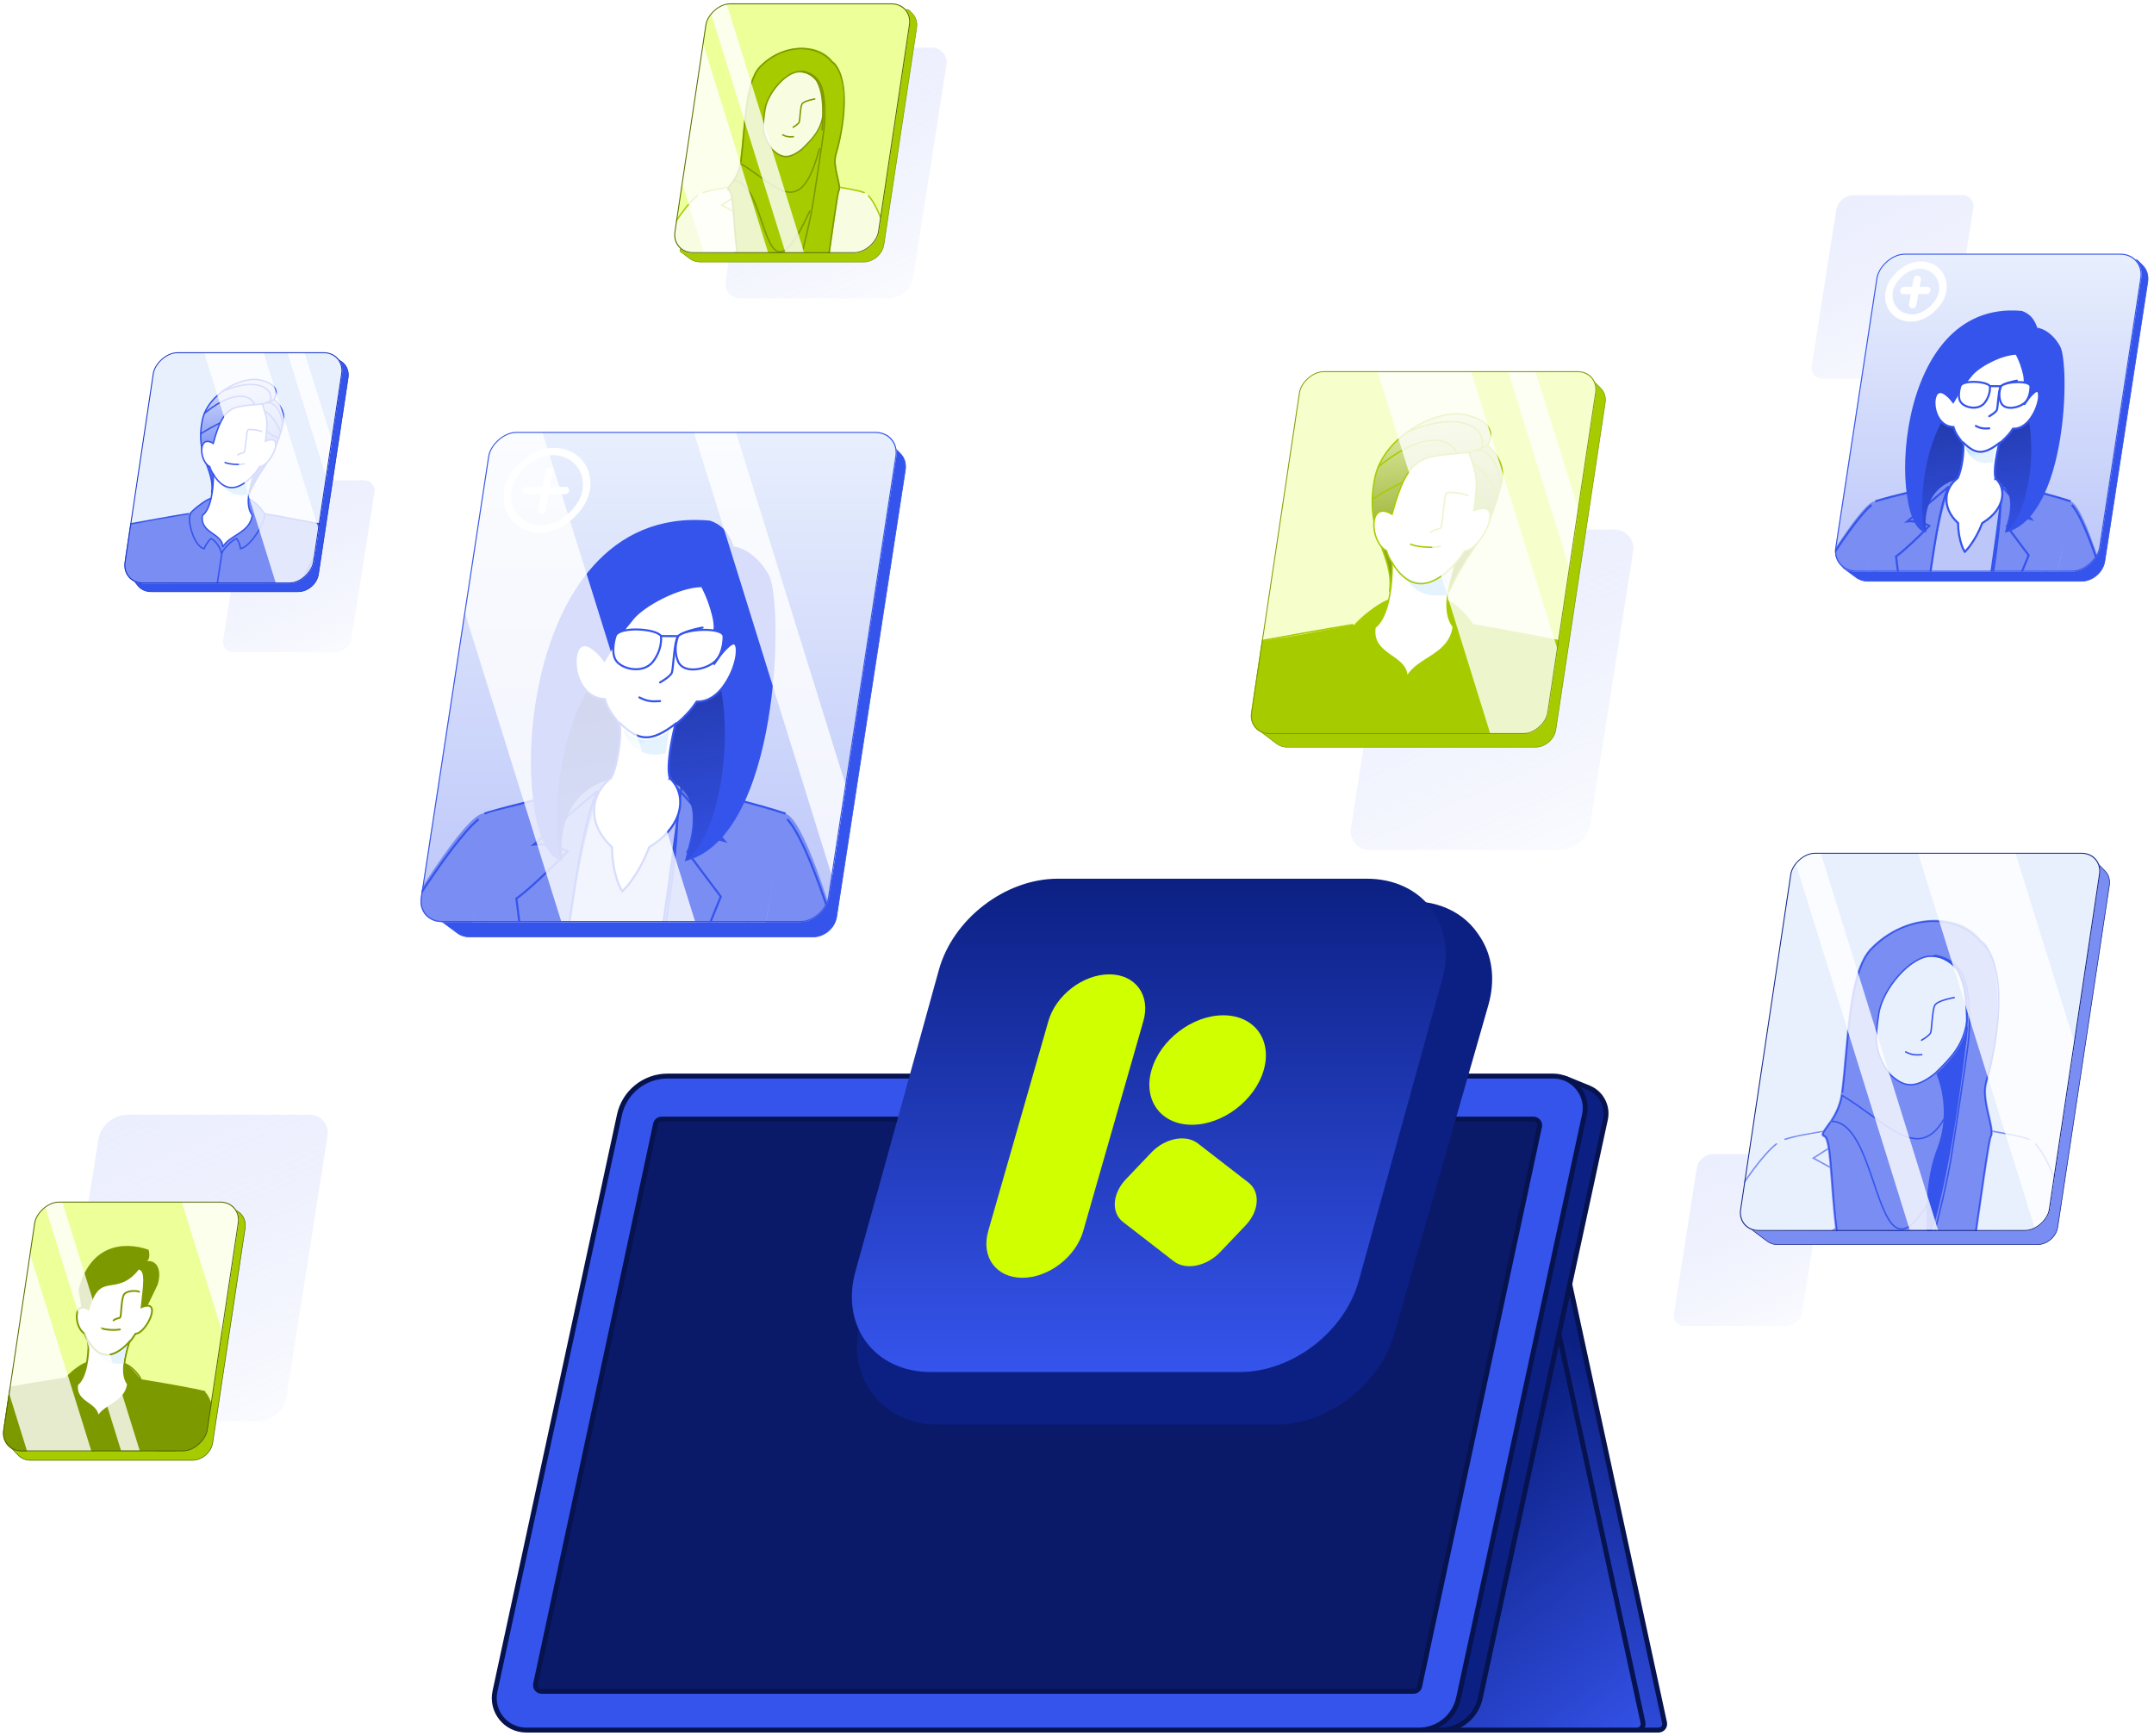 <svg width="438" height="353" viewBox="0 0 438 353" fill="none" xmlns="http://www.w3.org/2000/svg">
<path opacity="0.2" d="M154.35 13.935C154.724 11.494 156.824 9.691 159.293 9.691H190.5L192.94 11.399C194.506 12.496 195.31 14.389 195.011 16.278L188.168 59.474C187.783 61.903 185.689 63.691 183.23 63.691H153.603C151.972 63.691 150.443 62.895 149.507 61.559L147.5 58.691L154.35 13.935Z" fill="url(#paint0_linear_1878_51668)"/>
<path opacity="0.3" d="M154.337 13.917C154.719 11.484 156.815 9.691 159.277 9.691H189.493C191.335 9.691 192.742 11.336 192.456 13.156L185.663 56.466C185.281 58.899 183.185 60.691 180.723 60.691H150.507C148.665 60.691 147.258 59.047 147.544 57.227L154.337 13.917Z" fill="url(#paint1_linear_1878_51668)"/>
<path opacity="0.2" d="M50.037 100.599C50.293 98.927 51.731 97.691 53.423 97.691H74.806L76.478 98.862C77.551 99.613 78.102 100.91 77.897 102.204L73.208 131.802C72.944 133.466 71.509 134.691 69.824 134.691H49.525C48.407 134.691 47.359 134.146 46.718 133.23L45.343 131.265L50.037 100.599Z" fill="url(#paint2_linear_1878_51668)"/>
<path opacity="0.3" d="M50.027 100.586C50.289 98.92 51.725 97.691 53.412 97.691H74.115C75.378 97.691 76.342 98.819 76.146 100.066L71.491 129.741C71.23 131.408 69.794 132.636 68.107 132.636H47.403C46.141 132.636 45.177 131.509 45.372 130.262L50.027 100.586Z" fill="url(#paint3_linear_1878_51668)"/>
<path opacity="0.2" d="M345.037 237.599C345.293 235.927 346.731 234.691 348.423 234.691H369.806L371.478 235.862C372.551 236.613 373.102 237.91 372.897 239.204L368.208 268.802C367.944 270.466 366.509 271.691 364.824 271.691H344.525C343.407 271.691 342.359 271.146 341.718 270.23L340.343 268.265L345.037 237.599Z" fill="url(#paint4_linear_1878_51668)"/>
<path opacity="0.3" d="M345.027 237.586C345.289 235.92 346.725 234.691 348.412 234.691H369.115C370.378 234.691 371.342 235.818 371.146 237.066L366.491 266.741C366.23 268.408 364.794 269.636 363.107 269.636H342.403C341.141 269.636 340.177 268.509 340.372 267.262L345.027 237.586Z" fill="url(#paint5_linear_1878_51668)"/>
<path opacity="0.2" d="M373.38 42.797C373.654 41.011 375.191 39.691 376.998 39.691H399.84L401.626 40.942C402.773 41.744 403.361 43.13 403.142 44.512L398.134 76.13C397.852 77.908 396.319 79.217 394.519 79.217H372.834C371.639 79.217 370.52 78.635 369.835 77.656L368.366 75.557L373.38 42.797Z" fill="url(#paint6_linear_1878_51668)"/>
<path opacity="0.3" d="M373.371 42.784C373.65 41.004 375.184 39.691 376.986 39.691H399.103C400.451 39.691 401.481 40.895 401.272 42.228L396.3 73.929C396.02 75.709 394.486 77.021 392.684 77.021H370.567C369.219 77.021 368.189 75.817 368.398 74.485L373.371 42.784Z" fill="url(#paint7_linear_1878_51668)"/>
<path opacity="0.2" d="M19.992 231.882C20.449 228.896 23.017 226.691 26.037 226.691H64.209L67.193 228.781C69.109 230.122 70.093 232.438 69.727 234.748L61.357 287.584C60.886 290.555 58.324 292.743 55.316 292.743H19.078C17.082 292.743 15.212 291.769 14.067 290.134L11.612 286.627L19.992 231.882Z" fill="url(#paint8_linear_1878_51668)"/>
<path opacity="0.3" d="M19.975 231.86C20.442 228.884 23.005 226.691 26.017 226.691H62.976C65.23 226.691 66.951 228.703 66.601 230.93L58.291 283.905C57.825 286.881 55.261 289.073 52.249 289.073H15.29C13.037 289.073 11.316 287.061 11.665 284.835L19.975 231.86Z" fill="url(#paint9_linear_1878_51668)"/>
<path opacity="0.2" d="M283.393 113.114C283.87 109.995 286.553 107.691 289.708 107.691H329.584L332.702 109.874C334.703 111.275 335.73 113.694 335.348 116.107L326.605 171.302C326.113 174.406 323.437 176.691 320.294 176.691H282.438C280.353 176.691 278.4 175.674 277.204 173.966L274.64 170.303L283.393 113.114Z" fill="url(#paint10_linear_1878_51668)"/>
<path opacity="0.3" d="M283.375 113.09C283.863 109.982 286.541 107.691 289.687 107.691H328.296C330.65 107.691 332.448 109.793 332.083 112.119L323.402 167.459C322.915 170.567 320.237 172.858 317.091 172.858H278.482C276.128 172.858 274.33 170.756 274.694 168.431L283.375 113.09Z" fill="url(#paint11_linear_1878_51668)"/>
<path d="M326.409 81.887C326.577 80.778 326.258 79.725 325.533 78.991L323.968 77.407C323.874 77.312 323.74 77.263 323.593 77.269L268.51 79.528C268.208 79.54 267.933 79.782 267.882 80.078L256.28 148.408C256.249 148.595 256.313 148.77 256.453 148.875L259.637 151.27C260.223 151.71 260.96 151.945 261.752 151.945H312.215C314.205 151.945 316.068 150.344 316.365 148.378L326.409 81.887Z" fill="#A6CC00" stroke="#7D9900" stroke-width="0.125"/>
<g clip-path="url(#clip0_1878_51668)">
<rect width="60.404" height="74.604" rx="4.378" transform="matrix(-1 0 -0.148 0.989 325.203 75.49)" fill="#F6FFCC"/>
<path d="M269.335 150.503C264.513 156.45 257.708 165.383 250.05 178.827L249.245 179.963C248.04 181.665 246.315 182.979 244.377 183.674C242.439 184.369 240.412 184.4 238.653 183.762C237.002 183.165 235.682 182.014 234.901 180.489C234.119 178.964 233.92 177.15 234.334 175.331L234.767 173.436C244.05 149.261 252.626 131 255.558 130.635C256.276 130.544 257.286 130.384 258.445 130.163C261.104 129.647 263.745 129.898 266.034 130.886C268.324 131.874 270.16 133.554 271.312 135.714L271.409 135.899C272.553 138.052 272.966 140.586 272.597 143.184C272.228 145.781 271.093 148.327 269.335 150.503Z" fill="#A6CC00"/>
<path d="M236.761 170.353C243.583 152.618 249.833 137.575 254.244 131.906" stroke="#A6CC00" stroke-width="0.293" stroke-linecap="round"/>
<path d="M298.949 150.503C301.987 156.45 306.112 165.383 309.737 178.827L310.198 179.963C310.893 181.666 312.222 182.982 313.952 183.679C315.682 184.375 317.701 184.408 319.653 183.771C321.483 183.172 323.146 182.018 324.383 180.491C325.62 178.964 326.361 177.149 326.49 175.331L326.625 173.436C324.594 149.261 321.496 131 318.674 130.634C317.983 130.544 317.021 130.384 315.928 130.163C313.425 129.649 310.712 129.902 308.128 130.889C305.545 131.877 303.207 133.556 301.408 135.714L301.256 135.898C299.466 138.052 298.292 140.586 297.882 143.183C297.472 145.781 297.843 148.327 298.949 150.503Z" fill="#A6CC00"/>
<path d="M319.618 131.906C322.328 137.575 324.066 152.618 325.567 170.353" stroke="#A6CC00" stroke-width="0.293" stroke-linecap="round"/>
<path d="M319.195 130.633C315.051 130.352 306.467 128.285 299.427 127.028C295.691 121.979 292.835 121.287 288.764 120.559C282.092 120.861 279.568 123.206 275.589 127.028C270.818 127.732 264.571 129.292 255.375 130.491C250.368 137.309 260.275 151.466 258.232 162.523C260.184 174.1 253.148 195.993 252.732 198.764C257.882 201.043 270.998 200.275 278.214 200.275C283.962 200.275 295.59 200.683 300.289 199.565C301.487 199.263 302.22 198.894 302.297 198.377C301.961 196.289 304.083 167.068 308.32 158.226C309.29 146.405 320.798 133.858 319.195 130.633Z" fill="#A6CC00"/>
<path d="M294.148 122.133C295.431 122.511 297.671 124.523 298.904 126.23C299.096 126.496 299.272 126.762 299.428 127.028M299.428 127.028C304.223 127.808 313.747 129.687 318.075 130.491L299.428 127.028ZM299.428 127.028C299.946 129.189 295.188 137.457 291.738 138.185C291.619 136.975 291.196 135.855 290.503 134.921C289.048 135.45 286.234 138.245 285.819 139.587C285.819 139.587 278.497 187.897 277.557 194.159C276.618 200.42 277.336 203.037 277.336 203.037M285.634 139.578C285.621 138.242 283.649 135.441 282.349 134.912C281.376 135.846 280.617 136.966 280.136 138.176C276.904 137.448 274.626 129.18 275.795 127.019" stroke="#A6CC00" stroke-width="0.293" stroke-linecap="round"/>
<path d="M275.586 127.028C275.821 126.762 276.078 126.496 276.349 126.23C278.094 124.523 280.938 122.511 282.334 122.133" stroke="#A6CC00" stroke-width="0.293" stroke-linecap="round"/>
<path d="M255.371 130.491C259.94 129.688 270.028 127.808 275.058 127.028" stroke="#A6CC00" stroke-width="0.293" stroke-linecap="round"/>
<path d="M282.566 120.238C284.739 122.027 291.927 121.946 294.67 120.238C299.583 109.858 302.07 110.849 305.3 98.351C306.538 93.555 302.478 90.597 302.478 90.597C303.883 88.065 303.182 85.556 297.986 84.339C292.347 83.015 281.28 88.657 279.554 97.254C277.237 108.737 283.583 112.747 282.566 120.238Z" fill="url(#paint12_linear_1878_51668)" stroke="#A6CC00" stroke-width="0.293" stroke-linecap="round"/>
<path d="M301.31 91.066C302.35 87.077 297.274 83.251 286.118 87.872" stroke="#A6CC00" stroke-width="0.293" stroke-linecap="round"/>
<path d="M302.466 90.597L299.997 91.597L297.622 92.561L285.276 121.293" stroke="#A6CC00" stroke-width="0.293" stroke-linecap="round"/>
<path d="M304.567 100.962C302.887 97.166 300.504 93.709 296.954 93.579" stroke="#A6CC00" stroke-width="0.293" stroke-linecap="round"/>
<path d="M305.288 98.351C305.288 98.351 304.335 91.056 299.983 91.594" stroke="#A6CC00" stroke-width="0.293" stroke-linecap="round"/>
<path d="M303.975 102.848C301.182 102.225 298.38 99.222 296.136 96.022" stroke="#A6CC00" stroke-width="0.293" stroke-linecap="round"/>
<path d="M296.591 94.961C297.217 89.219 290.736 86.337 280.246 94.961" stroke="#A6CC00" stroke-width="0.293" stroke-linecap="round"/>
<path d="M295.367 97.81C292.734 95.392 289.389 95.151 279.079 101.478" stroke="#A6CC00" stroke-width="0.293" stroke-linecap="round"/>
<path d="M298.701 91.999C289.051 92.987 286.469 91.999 283.052 104.567C278.102 101.545 278.554 110.272 281.936 112.007C282.187 112.884 282.579 113.7 283.099 114.424C283.159 119.235 282.286 125.581 279.599 127.593C278.731 133.377 286.199 133.205 286.064 137.68C288.315 133.658 294.654 133.305 295.527 127.479C293.192 124.52 294.507 119.208 295.843 114.654C296.929 113.515 297.359 112.681 297.849 111.998C301.144 111.998 306.54 101.068 299.723 103.839C300.378 97.662 300.644 97.617 298.701 91.999Z" fill="white" stroke="#A6CC00" stroke-width="0.293"/>
<path d="M295.535 115.346C295.535 115.346 292.347 118.455 289.36 118.455C286.373 118.455 284.395 115.799 284.395 115.799C287.078 119.286 288.276 121.634 294.19 121C294.45 119.103 294.901 117.209 295.535 115.346Z" fill="url(#paint13_linear_1878_51668)"/>
<path d="M298.506 100.804C297.921 100.393 294.433 99.786 294.043 100.354C293.653 100.922 293.313 106.845 293 107.304C292.687 107.764 291.861 107.453 290.894 108.287" stroke="#A6CC00" stroke-width="0.293" stroke-linecap="round"/>
<path d="M292.896 111.127C290.585 111.547 287.541 111.049 286.835 110.671" stroke="#A6CC00" stroke-width="0.293" stroke-linecap="round"/>
<path d="M296.141 114.357C292.143 118.797 287.203 121.341 283.039 114.357" stroke="#A6CC00" stroke-width="0.293" stroke-linecap="round"/>
<path d="M299.111 75.49H280.102L302.995 149.075H322.004L299.111 75.49Z" fill="white" fill-opacity="0.8"/>
<path d="M312.193 75.49H306.674L329.567 149.075H335.086L312.193 75.49Z" fill="white" fill-opacity="0.8"/>
</g>
<rect x="-0.105" y="0.09" width="60.221" height="74.421" rx="4.287" transform="matrix(-1 0 -0.148 0.989 325.007 75.491)" stroke="#7D9900" stroke-width="0.182"/>
<path d="M70.795 76.82C71.002 75.454 70.469 74.192 69.39 73.494L67.61 72.342C67.522 72.285 67.414 72.258 67.3 72.265L34.291 74.212C33.995 74.23 33.727 74.466 33.675 74.755L26.109 116.437C26.082 116.584 26.116 116.727 26.202 116.834L28.053 119.123C28.676 119.894 29.639 120.33 30.719 120.33H60.611C62.601 120.33 64.465 118.729 64.761 116.763L70.795 76.82Z" fill="#3554EC" stroke="#1230C6" stroke-width="0.125"/>
<g clip-path="url(#clip1_1878_51668)">
<rect width="38.489" height="47.537" rx="4.378" transform="matrix(-1 0 -0.148 0.989 70.217 71.635)" fill="#E8EFFD"/>
<path d="M34.62 119.433C31.548 123.223 27.212 128.914 22.332 137.481L21.819 138.205C21.051 139.289 19.952 140.127 18.717 140.57C17.482 141.013 16.191 141.032 15.07 140.625C14.018 140.245 13.177 139.512 12.679 138.54C12.181 137.568 12.054 136.412 12.318 135.253L12.594 134.046C18.509 118.642 23.973 107.006 25.842 106.773C26.299 106.715 26.943 106.613 27.681 106.472C29.375 106.143 31.058 106.304 32.517 106.933C33.976 107.562 35.146 108.633 35.88 110.01L35.942 110.127C36.671 111.499 36.934 113.114 36.699 114.769C36.464 116.424 35.741 118.047 34.62 119.433Z" fill="#798DF3"/>
<path d="M13.865 132.081C18.212 120.781 22.194 111.195 25.005 107.583" stroke="#3554EC" stroke-width="0.293" stroke-linecap="round"/>
<path d="M53.49 119.434C55.425 123.223 58.054 128.915 60.364 137.482L60.657 138.206C61.1 139.291 61.947 140.129 63.05 140.573C64.152 141.017 65.438 141.038 66.682 140.632C67.848 140.25 68.908 139.515 69.696 138.542C70.484 137.569 70.957 136.413 71.039 135.254L71.124 134.047C69.831 118.642 67.856 107.006 66.058 106.773C65.618 106.716 65.005 106.614 64.309 106.473C62.714 106.146 60.985 106.307 59.339 106.936C57.693 107.565 56.203 108.635 55.057 110.01L54.959 110.128C53.819 111.5 53.071 113.114 52.81 114.77C52.548 116.425 52.785 118.047 53.49 119.434Z" fill="#3554EC"/>
<path d="M66.66 107.584C68.387 111.196 69.495 120.782 70.451 132.082" stroke="#3554EC" stroke-width="0.293" stroke-linecap="round"/>
<path d="M66.39 106.773C63.749 106.594 58.28 105.277 53.794 104.476C51.413 101.259 49.593 100.818 46.999 100.354C42.748 100.546 41.139 102.04 38.604 104.476C35.565 104.925 31.584 105.918 25.724 106.683C22.533 111.027 28.846 120.048 27.544 127.093C28.788 134.47 24.305 148.42 24.04 150.186C27.322 151.638 35.679 151.149 40.277 151.149C43.94 151.149 51.349 151.409 54.343 150.696C55.107 150.504 55.574 150.269 55.623 149.94C55.408 148.609 56.76 129.989 59.46 124.355C60.079 116.823 67.412 108.828 66.39 106.773Z" fill="#798DF3"/>
<path d="M50.429 101.356C51.247 101.597 52.674 102.88 53.459 103.967C53.582 104.137 53.694 104.306 53.794 104.476M53.794 104.476C56.849 104.973 62.918 106.17 65.676 106.682L53.794 104.476ZM53.794 104.476C54.124 105.853 51.092 111.121 48.893 111.585C48.818 110.814 48.548 110.1 48.107 109.505C47.179 109.842 45.386 111.623 45.122 112.478C45.122 112.478 40.456 143.262 39.858 147.251C39.259 151.241 39.717 152.908 39.717 152.908M45.004 112.472C44.996 111.621 43.739 109.836 42.911 109.499C42.291 110.094 41.807 110.808 41.501 111.579C39.441 111.115 37.99 105.847 38.735 104.47" stroke="#3554EC" stroke-width="0.293" stroke-linecap="round"/>
<path d="M38.602 104.476C38.752 104.306 38.916 104.137 39.089 103.967C40.201 102.88 42.013 101.597 42.902 101.356" stroke="#3554EC" stroke-width="0.293" stroke-linecap="round"/>
<path d="M25.721 106.682C28.633 106.17 35.061 104.972 38.266 104.476" stroke="#3554EC" stroke-width="0.293" stroke-linecap="round"/>
<path d="M43.05 100.149C44.434 101.289 49.015 101.237 50.763 100.149C53.893 93.535 55.478 94.166 57.536 86.203C58.325 83.147 55.738 81.262 55.738 81.262C56.633 79.648 56.187 78.05 52.875 77.274C49.283 76.43 42.23 80.025 41.131 85.504C39.654 92.82 43.698 95.376 43.05 100.149Z" fill="url(#paint14_linear_1878_51668)" stroke="#3554EC" stroke-width="0.293" stroke-linecap="round"/>
<path d="M54.993 81.56C55.656 79.019 52.421 76.581 45.313 79.525" stroke="#3554EC" stroke-width="0.293" stroke-linecap="round"/>
<path d="M55.73 81.262L54.156 81.899L52.643 82.513L44.776 100.821" stroke="#3554EC" stroke-width="0.293" stroke-linecap="round"/>
<path d="M57.069 87.866C55.999 85.448 54.48 83.245 52.218 83.162" stroke="#3554EC" stroke-width="0.293" stroke-linecap="round"/>
<path d="M57.528 86.202C57.528 86.202 56.921 81.554 54.148 81.897" stroke="#3554EC" stroke-width="0.293" stroke-linecap="round"/>
<path d="M56.692 89.067C54.913 88.671 53.127 86.757 51.697 84.718" stroke="#3554EC" stroke-width="0.293" stroke-linecap="round"/>
<path d="M51.987 84.042C52.386 80.383 48.256 78.546 41.572 84.042" stroke="#3554EC" stroke-width="0.293" stroke-linecap="round"/>
<path d="M51.207 85.858C49.529 84.317 47.398 84.163 40.828 88.195" stroke="#3554EC" stroke-width="0.293" stroke-linecap="round"/>
<path d="M53.331 82.155C47.182 82.785 45.537 82.155 43.36 90.163C40.206 88.238 40.493 93.799 42.649 94.904C42.808 95.463 43.058 95.983 43.39 96.445C43.428 99.51 42.872 103.554 41.159 104.836C40.606 108.521 45.365 108.412 45.279 111.263C46.713 108.701 50.752 108.475 51.309 104.763C49.821 102.878 50.659 99.493 51.51 96.591C52.202 95.865 52.476 95.334 52.788 94.898C54.888 94.898 58.326 87.934 53.982 89.7C54.4 85.764 54.569 85.735 53.331 82.155Z" fill="white" stroke="#3554EC" stroke-width="0.293"/>
<path d="M51.313 97.032C51.313 97.032 49.282 99.014 47.379 99.014C45.475 99.014 44.215 97.321 44.215 97.321C45.925 99.543 46.688 101.039 50.456 100.635C50.622 99.427 50.909 98.22 51.313 97.032Z" fill="url(#paint15_linear_1878_51668)"/>
<path d="M53.207 87.766C52.834 87.504 50.612 87.117 50.363 87.479C50.115 87.841 49.898 91.615 49.699 91.908C49.5 92.201 48.973 92.002 48.357 92.534" stroke="#3554EC" stroke-width="0.293" stroke-linecap="round"/>
<path d="M49.632 94.344C48.159 94.611 46.22 94.293 45.77 94.053" stroke="#3554EC" stroke-width="0.293" stroke-linecap="round"/>
<path d="M51.7 96.402C49.153 99.231 46.005 100.852 43.352 96.402" stroke="#3554EC" stroke-width="0.293" stroke-linecap="round"/>
<path d="M53.59 71.635H41.478L56.065 118.523H68.178L53.59 71.635Z" fill="white" fill-opacity="0.8"/>
<path d="M61.926 71.635H58.41L72.997 118.523H76.514L61.926 71.635Z" fill="white" fill-opacity="0.8"/>
</g>
<rect x="-0.105" y="0.09" width="38.307" height="47.355" rx="4.287" transform="matrix(-1 0 -0.148 0.989 70.021 71.636)" stroke="#1230C6" stroke-width="0.182"/>
<path d="M49.845 249.744C50.048 248.401 49.537 247.157 48.491 246.452L46.113 244.848C46.023 244.787 45.91 244.759 45.792 244.767L10.328 247.143C10.036 247.163 9.772 247.396 9.718 247.682L1.117 292.908C1.086 293.071 1.128 293.228 1.233 293.338L3.725 295.947C4.349 296.6 5.239 296.961 6.222 296.961H39.101C41.092 296.961 42.955 295.36 43.252 293.394L49.845 249.744Z" fill="#A6CC00" stroke="#536600" stroke-width="0.125"/>
<g clip-path="url(#clip2_1878_51668)">
<rect width="41.568" height="51.34" rx="4.378" transform="matrix(-1 0 -0.148 0.989 49.184 244.367)" fill="#ECFF99"/>
<path d="M41.737 283.042C35.465 281.9 31.248 281.071 28.748 280.637C26.79 278.395 26.27 277.083 21.943 275.945C18.872 276.909 16.859 276.499 13.388 280.287C9.101 280.958 4.093 281.886 -0.262 282.619C-1.464 288.937 3.689 290.849 2.014 303.241C3.28 310.728 -1.275 324.893 -1.544 326.684C1.792 328.158 10.288 327.662 14.959 327.662C18.682 327.662 26.214 327.925 29.255 327.202C30.031 327.007 30.505 326.768 30.555 326.434C30.335 325.083 31.706 306.181 34.451 300.461C35.075 292.833 41.188 288.82 41.737 283.042Z" fill="#7D9900"/>
<path d="M18.064 277.032C16.729 277.325 14.861 278.823 13.879 279.781C13.703 279.953 13.537 280.127 13.385 280.297M13.385 280.297C9.889 280.838 3.416 281.829 0.165 282.584L13.385 280.297ZM13.385 280.297C12.63 281.697 14.104 287.043 16.197 287.514C16.336 286.795 16.691 286.102 17.214 285.526C17.915 285.608 19.901 288.4 19.669 289.946" stroke="#7D9900" stroke-width="0.365" stroke-linecap="round"/>
<path d="M28.742 280.637C28.639 280.465 28.391 279.949 28.266 279.777C27.572 278.819 26.347 277.542 25.101 277.249M19.954 289.203C20.186 287.657 23.167 285.608 23.891 285.526C24.244 286.101 24.391 286.794 24.312 287.514C26.556 287.043 29.085 282.04 28.752 280.637M41.737 283.041C38.714 282.289 32.079 281.178 28.748 280.637L41.737 283.041Z" stroke="#7D9900" stroke-width="0.292" stroke-linecap="round"/>
<path d="M19.669 289.946L13.955 328.041" stroke="#7D9900" stroke-width="0.365" stroke-linecap="round"/>
<path d="M7.037 291.819C7.511 290.64 7.691 289.405 7.559 288.228C7.428 287.051 6.99 285.968 6.284 285.079C5.579 284.191 4.629 283.523 3.521 283.139C2.412 282.754 1.181 282.663 -0.061 282.876L-0.183 282.897C-1.617 283.144 -5.433 288.686 -10.372 303.686C-11.597 307.4 -1.805 310.221 -0.008 309.159C3.286 301.15 5.496 295.653 7.037 291.819Z" fill="#7D9900"/>
<path d="M-0.696 283.421C-4.187 287.121 -7.07 295.459 -10.509 304.426C-9.513 308.207 -3.198 309.034 -0.184 309.19C0.692 307.3 0.765 305.826 2.216 304.426" stroke="#7D9900" stroke-width="0.365" stroke-linecap="round"/>
<path d="M2.404 304.201C3.077 295.105 2.692 298.843 2.324 298.415C1.347 302.819 -2.885 310.51 -10.431 304.569C-9.421 308.914 -1.156 308.596 -0.313 309.233C0.448 307.636 1.283 305.355 2.404 304.201Z" fill="url(#paint16_linear_1878_51668)"/>
<path d="M33.297 309.179C34.777 310.235 45.417 307.42 45.304 303.706C44.865 288.706 42.71 283.164 41.35 282.917L41.235 282.896C40.056 282.683 38.798 282.773 37.574 283.157C36.35 283.542 35.2 284.209 34.228 285.098C33.256 285.987 32.492 287.07 32.008 288.247C31.524 289.425 31.333 290.66 31.454 291.839C31.846 295.667 32.407 301.164 33.297 309.179Z" fill="#7D9900"/>
<path d="M32.493 304.437C33.526 305.836 33.154 307.31 33.465 309.201C36.526 309.044 43.097 308.223 45.22 304.437C44.47 295.47 44.087 287.132 41.707 283.432" stroke="#7D9900" stroke-width="0.292" stroke-linecap="round"/>
<path d="M33.581 309.248C34.619 308.61 42.785 308.929 45.099 304.583C35.771 310.524 33.847 302.824 34.19 298.429C33.693 298.858 34.429 295.12 32.374 304.216C33.149 305.369 33.303 307.653 33.581 309.248Z" fill="url(#paint17_linear_1878_51668)"/>
<path d="M32.063 261.234C33.021 257.993 31.718 256.194 29.849 256.472C30.401 256.251 30.496 254.974 30.198 254.14C24.962 252.321 18.252 253.231 15.978 262.264L18.143 275.497L25.84 274.146L32.063 261.234Z" fill="#7D9900"/>
<path d="M28.155 257.977C23.513 263.894 20.235 257.977 17.995 266.297C14.801 264.287 15.073 270.073 17.257 271.221C17.417 271.802 17.668 272.344 18.004 272.828C18.032 276.01 17.455 280.213 15.708 281.545C15.134 285.372 19.971 285.259 19.874 288.222C21.338 285.56 25.446 285.325 26.024 281.468C24.517 279.513 25.381 275.995 26.256 272.978C26.962 272.226 27.243 271.672 27.562 271.219C29.694 271.219 33.211 263.986 28.793 265.818C29.229 261.724 29.929 258.174 28.155 257.977Z" fill="white" stroke="#7D9900" stroke-width="0.365"/>
<path d="M25.926 273.444C25.926 273.444 23.908 275.595 21.973 275.595C20.039 275.595 18.756 273.876 18.756 273.876C20.496 276.132 21.272 277.651 25.102 277.241C25.337 275.7 25.511 274.711 25.926 273.444Z" fill="url(#paint18_linear_1878_51668)"/>
<path d="M28.281 262.693C27.902 262.427 25.604 262.349 25.129 263.383C24.653 264.417 24.659 267.582 24.454 267.879C24.25 268.176 23.717 267.975 23.09 268.514" stroke="#7D9900" stroke-width="0.365" stroke-linecap="round"/>
<path d="M24.388 270.351C22.891 270.623 20.92 270.3 20.463 270.056" stroke="#7D9900" stroke-width="0.365" stroke-linecap="round"/>
<path d="M26.451 272.707C23.862 275.581 20.662 277.225 17.965 272.707" stroke="#7D9900" stroke-width="0.365" stroke-linecap="round"/>
<path d="M12.661 244.367H8.863L24.617 295.005H28.415L12.661 244.367Z" fill="white" fill-opacity="0.8"/>
<path d="M3.94 248.024H-9.141L6.613 298.663H19.694L3.94 248.024Z" fill="white" fill-opacity="0.8"/>
<path d="M47.826 237.334H34.744L50.498 287.972H63.58L47.826 237.334Z" fill="white" fill-opacity="0.8"/>
</g>
<rect x="-0.105" y="0.09" width="41.385" height="51.157" rx="4.287" transform="matrix(-1 0 -0.148 0.989 48.987 244.368)" stroke="#536600" stroke-width="0.182"/>
<path d="M186.397 5.646C186.565 4.537 186.246 3.483 185.521 2.749L184.856 2.076C184.762 1.981 184.628 1.931 184.481 1.937L146.84 3.481C146.539 3.494 146.263 3.736 146.213 4.032L138.277 50.767C138.245 50.954 138.31 51.129 138.45 51.234L140.279 52.61C140.865 53.05 141.601 53.285 142.394 53.285H175.589C177.58 53.285 179.443 51.684 179.74 49.718L186.397 5.646Z" fill="#A6CC00" stroke="#7D9900" stroke-width="0.125"/>
<g clip-path="url(#clip3_1878_51668)">
<rect width="41.568" height="51.34" rx="4.378" transform="matrix(-1 0 -0.148 0.989 185.672 0.691)" fill="#ECFF99"/>
<path d="M159.552 35.066L159.51 35.081L159.469 35.071C159.12 34.989 158.655 35.008 158.093 35.126C157.533 35.243 156.886 35.457 156.18 35.753C154.767 36.347 153.129 37.268 151.491 38.399C148.218 40.659 144.979 43.733 143.541 46.663C139.995 70.292 131.731 99.197 124.276 120.045C126.311 120.993 129.696 121.749 133.765 122.264C137.898 122.788 142.724 123.062 147.529 123.042C152.335 123.022 157.117 122.707 161.164 122.055C163.188 121.728 165.024 121.317 166.587 120.818C168.109 120.331 169.362 119.763 170.273 119.112C168.479 86.071 170.136 66.912 171.648 49.422C171.785 47.846 171.92 46.285 172.051 44.727C171.152 41.338 169.123 38.549 166.766 36.795C164.398 35.033 161.727 34.334 159.552 35.066Z" fill="#7D9900" stroke="#7D9900" stroke-width="0.293"/>
<path d="M126.38 64.135L126.261 64.466C125.785 65.789 125.803 67.167 126.313 68.336C126.822 69.504 127.787 70.383 129.023 70.802L129.399 70.927C130.561 71.32 131.888 71.283 133.153 70.821C134.419 70.359 135.545 69.5 136.339 68.392C139.289 63.178 143.186 56.425 148.9 47.063C151.73 42.425 147.984 37.486 142.858 39.111L142.667 39.172C139.287 40.275 132.364 52.381 126.38 64.135Z" fill="#F8FDE2"/>
<path d="M126.783 63.656C132.142 53.219 138.197 42.63 141.797 39.786" stroke="#A6CC00" stroke-width="0.293" stroke-linecap="round"/>
<path d="M184.71 64.167L184.73 64.499C184.809 65.821 184.378 67.199 183.518 68.368C182.657 69.537 181.429 70.415 180.068 70.834L179.655 70.959C178.374 71.353 177.058 71.315 175.931 70.853C174.803 70.391 173.935 69.533 173.472 68.425C172.086 63.21 170.215 56.458 167.31 47.095C165.871 42.458 171.098 37.518 175.737 39.144L175.909 39.204C178.961 40.307 182.253 52.413 184.71 64.167Z" fill="#F8FDE2"/>
<path d="M184.451 63.688C182.224 53.251 179.345 42.663 176.598 39.818" stroke="#A6CC00" stroke-width="0.293" stroke-linecap="round"/>
<path d="M142.957 39.16C145.402 38.367 149.688 38.04 151.396 37.322C150.64 40.1 150.656 42.87 152.367 44.517C152.799 44.932 155.519 42.373 155.942 42.763C153.77 47.371 157.253 47.346 157.058 48.806" stroke="#A6CC00" stroke-width="0.293" stroke-linecap="round"/>
<path d="M170.378 41.178H146.747L133.594 96.344C146.554 101.935 153.714 101.12 166.415 96.344L170.378 41.178Z" fill="#7D9900"/>
<path d="M174.541 38.839C171.459 38.161 162.127 36.97 162.127 36.97L151.815 78.251L152.999 120.3C157.894 118.351 162.953 121.4 170.31 119.226C169.738 100.173 169.99 63.298 174.541 38.839Z" fill="#F8FDE2"/>
<path d="M161.385 40.944L159.777 47.153M171.606 59.198C166.798 91.253 171.451 104.446 170.282 119.072C163.455 121.47 157.466 118.273 152.941 120.242L152.041 77.021M152.041 77.021L165.097 52.849L159.778 47.147L152.041 77.021ZM152.041 77.019L159.781 47.153" stroke="#7D9900" stroke-width="0.293"/>
<path d="M144.414 38.868L158.111 36.275L154.632 76.225L141.364 119.766C138.381 118.273 130.505 121.715 124.248 119.446C127.268 101.836 137.673 91.812 144.414 38.868Z" fill="#F8FDE2"/>
<path d="M154.63 76.463C154.948 76.208 155.489 56.699 155.755 46.621L154.63 76.463ZM154.63 76.463C151.323 66.861 150.017 61.481 148.66 51.948L155.747 46.621L154.63 76.463ZM155.747 46.621C155.837 43.1 155.893 40.732 155.893 40.732L153.515 37.373L146.756 41.691L155.747 46.621Z" fill="#F8FDE2"/>
<path d="M141.273 57.837C138.731 83.473 125.871 108.308 124.161 119.712C130.328 121.53 134.331 118.932 141.287 119.979C141.287 119.979 154.254 78.968 154.63 76.463M154.63 76.463C154.948 76.208 155.489 56.699 155.755 46.621L154.63 76.463ZM154.63 76.463C151.323 66.861 150.017 61.481 148.66 51.948L155.747 46.621M154.63 76.463L155.747 46.621M155.747 46.621C155.837 43.1 155.893 40.732 155.893 40.732L153.515 37.373L146.756 41.691L155.747 46.621Z" stroke="#A6CC00" stroke-width="0.293"/>
<path d="M175.735 39.16C173.526 38.367 169.339 38.04 167.848 37.322C167.77 40.1 166.923 42.87 164.718 44.517C164.161 44.932 162.209 42.373 161.668 42.763C162.459 47.371 158.984 47.346 158.739 48.806" stroke="#A6CC00" stroke-width="0.293" stroke-linecap="round"/>
<path d="M169.332 12.469C166.486 8.588 159.119 8.633 154.402 13.518C151.329 16.701 151.332 26.224 150.466 32.943C150.292 34.274 149.766 35.589 148.94 36.754C148.142 37.924 147.474 38.54 148.124 38.858C150.199 39.479 147.083 73.579 161.571 56.632C160.832 62.308 153.883 74.299 156.462 75.79C159.251 78.749 159.407 78.764 160.075 78.829C162.933 79.106 163.092 74.486 165.165 75.79C165.956 72.476 170.255 39.532 170.705 38.858C171.379 37.842 169.384 33.955 170.11 31.505C172.478 23.51 171.649 13.518 169.332 12.469Z" fill="#A6CC00"/>
<path d="M162.489 14.582C165.103 14.582 167.7 16.128 167.376 23.323C166.904 26.467 165.363 28.12 163.066 30.34C160.384 32.456 158.882 32.202 156.956 30.34C154.918 27.381 155.025 25.756 155.541 22.319C156.056 18.882 159.875 14.582 162.489 14.582Z" fill="#F8FDE2" stroke="#7D9900" stroke-width="0.293" stroke-linecap="round"/>
<path d="M165.676 20.128C165.676 20.128 163.41 20.518 163.068 21.167C162.726 21.816 162.665 24.391 162.52 24.818C162.375 25.245 161.288 25.857 161.288 25.857" stroke="#7D9900" stroke-width="0.293" stroke-linecap="round"/>
<path d="M161.32 27.803C160.467 27.863 159.99 27.85 159.16 27.429" stroke="#7D9900" stroke-width="0.293" stroke-linecap="round"/>
<path d="M167.547 23.795C166.775 26.495 165.82 27.961 163.274 30.376C163.274 30.376 165.48 35.066 163.342 40.513C161.204 45.959 162.156 53.809 162.156 53.809C164.065 46.704 165.705 40.216 167.547 23.795Z" fill="#A6CC00"/>
<path d="M164.654 42.937C158.628 56.093 156.917 51.048 154.88 45.021C153.546 41.089 152.071 36.738 149.164 36.746M150.674 32.834L150.672 32.832C150.866 31.278 151.018 29.58 151.176 27.853C151.188 27.738 151.191 27.623 151.208 27.51C151.377 25.621 151.554 23.707 151.799 21.902C151.997 20.257 152.331 18.61 152.799 16.98C153.241 15.545 153.804 14.393 154.537 13.634C159.169 8.837 166.006 8.798 169.181 12.599L169.193 12.613H169.209C169.99 13.196 170.585 14.159 170.988 15.414C171.416 16.853 171.638 18.369 171.649 19.923C171.731 23.356 171.111 27.487 169.933 31.467C169.756 32.178 169.716 32.895 169.813 33.58C169.902 34.325 170.036 35.058 170.213 35.775C170.242 35.9 170.27 36.025 170.3 36.146C170.43 36.709 170.552 37.225 170.617 37.668C170.655 37.893 170.67 38.124 170.664 38.358C170.667 38.494 170.632 38.635 170.561 38.764C170.54 38.797 170.523 38.832 170.512 38.869C170.501 38.902 170.486 38.941 170.479 38.984C170.456 39.072 170.423 39.188 170.402 39.329C170.343 39.617 170.264 40.011 170.191 40.498C170.027 41.471 169.823 42.83 169.581 44.448C169.103 47.686 168.497 51.972 167.882 56.339L167.79 56.953C167.205 61.117 166.611 65.323 166.116 68.719C165.642 71.955 165.258 74.448 165.044 75.495C164.88 75.415 164.695 75.372 164.502 75.368C164.262 75.37 164.017 75.454 163.81 75.604C163.602 75.759 163.416 75.943 163.261 76.148C163.098 76.351 162.94 76.581 162.783 76.811L162.768 76.834C162.469 77.316 162.101 77.759 161.679 78.15C161.459 78.338 161.204 78.48 160.934 78.566C160.665 78.651 160.388 78.677 160.125 78.641C159.983 78.633 159.845 78.608 159.715 78.565C159.525 78.485 159.352 78.376 159.202 78.242C158.739 77.868 158.012 77.133 156.615 75.651L156.6 75.635L156.58 75.624C156.315 75.472 156.157 75.175 156.104 74.723C156.065 74.147 156.117 73.555 156.261 72.969C156.556 71.563 157.201 69.764 157.954 67.815C158.23 67.107 158.519 66.378 158.808 65.645C159.312 64.376 159.828 63.078 160.283 61.842C160.996 59.9 161.574 58.072 161.765 56.631C161.864 56.243 161.977 55.805 162.103 55.323C163.011 51.818 164.482 46.138 165.161 42.239C165.502 40.284 167.334 28.214 167.537 26.399C167.807 24.11 167.797 21.838 167.509 19.631C167.401 18.795 167.195 17.988 166.897 17.223C166.558 16.542 166.088 15.943 165.508 15.455C164.3 14.584 163.009 14.41 162.952 14.504C162.895 14.598 164.313 14.574 165.71 15.974C166.162 16.432 166.284 16.798 166.54 17.407C166.829 18.149 167.026 18.934 167.129 19.746C167.414 21.92 167.423 24.159 167.158 26.414M166.619 30.272C165.87 33.072 165.109 35.081 164.293 36.465C163.721 37.44 163.12 38.122 162.475 38.545C161.852 38.951 161.131 39.139 160.448 39.074C159.673 38.985 158.942 38.756 158.29 38.397C157.468 37.962 156.681 37.474 155.935 36.935C155.466 36.608 154.982 36.259 154.482 35.896C153.29 35.036 152.01 34.11 150.613 33.263C150.417 34.41 149.964 35.537 149.287 36.561M149.034 36.935C148.896 37.13 148.764 37.315 148.642 37.479C148.607 37.53 148.573 37.576 148.538 37.623C148.4 37.806 148.274 37.997 148.159 38.192C148.094 38.29 148.058 38.401 148.058 38.51C148.065 38.559 148.095 38.621 148.229 38.686C148.334 38.728 148.42 38.801 148.477 38.896C148.55 39.01 148.607 39.135 148.648 39.267C148.763 39.645 148.847 40.036 148.901 40.436C149.042 41.411 149.149 42.727 149.261 44.235C149.274 44.399 149.286 44.569 149.298 44.738C149.518 47.662 149.78 51.214 150.388 54.267C150.654 55.748 151.087 57.172 151.681 58.516C152.235 59.686 152.919 60.526 153.762 60.914C154.604 61.302 155.601 61.255 156.859 60.592C158.118 59.93 159.622 58.643 161.407 56.559" stroke="#7D9900" stroke-width="0.293" stroke-linecap="round"/>
<path d="M140.428 0.691H127.346L143.1 51.33H156.182L140.428 0.691Z" fill="white" fill-opacity="0.8"/>
<path d="M147.742 0.691H143.944L159.698 51.33H163.496L147.742 0.691Z" fill="white" fill-opacity="0.8"/>
</g>
<rect x="-0.105" y="0.09" width="41.385" height="51.157" rx="4.287" transform="matrix(-1 0 -0.148 0.989 185.476 0.692)" stroke="#536600" stroke-width="0.182"/>
<path d="M428.928 180.016C429.096 178.907 428.777 177.854 428.052 177.12L426.365 175.413C426.271 175.318 426.137 175.268 425.991 175.274L368.548 177.631C368.247 177.643 367.971 177.885 367.921 178.181L355.823 249.431C355.791 249.618 355.856 249.793 355.995 249.898L359.363 252.43C359.948 252.871 360.685 253.106 361.478 253.106H414.276C416.266 253.106 418.129 251.505 418.426 249.539L428.928 180.016Z" fill="#798DF3" stroke="#0C2083" stroke-width="0.125"/>
<g clip-path="url(#clip4_1878_51668)">
<rect width="62.951" height="77.75" rx="4.378" transform="matrix(-1 0 -0.148 0.989 427.66 173.424)" fill="#E8EFFD"/>
<path d="M388.089 225.411L388.047 225.425L388.006 225.416C387.463 225.288 386.746 225.319 385.89 225.498C385.034 225.678 384.049 226.003 382.976 226.454C380.83 227.356 378.343 228.754 375.859 230.47C370.893 233.898 365.968 238.57 363.784 243.032C358.411 278.833 345.884 322.64 334.589 354.219C337.675 355.67 342.833 356.824 349.032 357.61C355.294 358.403 362.605 358.819 369.885 358.788C377.166 358.758 384.413 358.281 390.547 357.292C393.614 356.797 396.4 356.174 398.772 355.416C401.103 354.671 403.025 353.797 404.418 352.792C401.698 302.731 404.208 273.711 406.499 247.216C406.706 244.827 406.911 242.457 407.11 240.095C405.746 234.943 402.664 230.704 399.08 228.038C395.487 225.364 391.418 224.29 388.089 225.411Z" fill="#3554EC" stroke="#3554EC" stroke-width="0.293"/>
<path d="M337.868 269.504L337.688 270.006C336.967 272.009 336.994 274.095 337.766 275.865C338.538 277.635 339.999 278.965 341.87 279.6L342.439 279.789C344.199 280.385 346.209 280.328 348.125 279.629C350.042 278.929 351.747 277.629 352.95 275.951C357.418 268.054 363.32 257.828 371.972 243.649C376.259 236.626 370.586 229.145 362.822 231.607L362.534 231.699C357.414 233.37 346.929 251.702 337.868 269.504Z" fill="#E8EFFD"/>
<path d="M338.478 268.778C346.593 252.972 355.762 236.936 361.215 232.629" stroke="#798DF3" stroke-width="0.293" stroke-linecap="round"/>
<path d="M426.205 269.555L426.234 270.056C426.355 272.059 425.701 274.146 424.399 275.916C423.096 277.686 421.236 279.016 419.174 279.651L418.548 279.84C416.609 280.436 414.616 280.379 412.909 279.68C411.201 278.98 409.886 277.68 409.186 276.002C407.086 268.105 404.253 257.879 399.853 243.7C397.674 236.677 405.59 229.196 412.616 231.658L412.877 231.749C417.498 233.42 422.483 251.753 426.205 269.555Z" fill="#E8EFFD"/>
<path d="M425.813 268.829C422.439 253.023 418.08 236.987 413.919 232.68" stroke="#798DF3" stroke-width="0.293" stroke-linecap="round"/>
<path d="M362.972 231.681C366.675 230.48 373.165 229.984 375.752 228.897C374.607 233.104 374.632 237.299 377.222 239.794C377.877 240.423 381.996 236.546 382.636 237.137C379.347 244.116 384.622 244.077 384.326 246.289" stroke="#798DF3" stroke-width="0.293" stroke-linecap="round"/>
<path d="M404.499 234.737H368.711L348.792 318.283C368.419 326.75 379.262 325.516 398.498 318.283L404.499 234.737Z" fill="#3554EC"/>
<path d="M410.805 231.194C406.138 230.167 392.004 228.363 392.004 228.363L376.388 290.881L378.181 354.561C385.594 351.609 393.255 356.226 404.397 352.935C403.53 324.08 403.912 268.235 410.805 231.194Z" fill="#E8EFFD"/>
<path d="M390.879 234.383L388.445 243.785M406.358 262.027C399.077 310.572 406.123 330.552 404.353 352.702C394.014 356.333 384.945 351.491 378.092 354.473L376.729 289.018M376.729 289.018L396.501 252.412L388.446 243.776L376.729 289.018ZM376.729 289.015L388.451 243.785" stroke="#3554EC" stroke-width="0.293"/>
<path d="M365.178 231.239L385.921 227.312L380.653 287.814L360.559 353.753C356.041 351.491 344.115 356.705 334.639 353.268C339.212 326.599 354.971 311.419 365.178 231.239Z" fill="#E8EFFD"/>
<path d="M380.65 288.174C381.132 287.787 381.951 258.242 382.354 242.98L380.65 288.174ZM380.65 288.174C375.643 273.632 373.664 265.484 371.608 251.048L382.342 242.98L380.65 288.174ZM382.342 242.98C382.479 237.648 382.563 234.061 382.563 234.061L378.961 228.975L368.726 235.514L382.342 242.98Z" fill="#E8EFFD"/>
<path d="M360.422 259.966C356.572 298.79 337.097 336.4 334.507 353.67C343.847 356.424 349.909 352.489 360.443 354.074C360.443 354.074 380.081 291.967 380.65 288.174M380.65 288.174C381.132 287.787 381.951 258.242 382.354 242.98L380.65 288.174ZM380.65 288.174C375.643 273.632 373.664 265.484 371.608 251.048L382.342 242.98M380.65 288.174L382.342 242.98M382.342 242.98C382.479 237.648 382.563 234.061 382.563 234.061L378.961 228.975L368.726 235.514L382.342 242.98Z" stroke="#798DF3" stroke-width="0.293"/>
<path d="M412.612 231.681C409.266 230.48 402.925 229.984 400.667 228.897C400.55 233.104 399.267 237.299 395.928 239.794C395.084 240.423 392.128 236.546 391.308 237.137C392.506 244.116 387.243 244.077 386.873 246.289" stroke="#798DF3" stroke-width="0.293" stroke-linecap="round"/>
<path d="M402.915 191.26C398.605 185.383 387.448 185.451 380.305 192.849C375.65 197.669 375.655 212.091 374.343 222.267C374.081 224.283 373.284 226.273 372.033 228.038C370.824 229.809 369.812 230.742 370.797 231.223C373.94 232.165 369.221 283.807 391.162 258.141C390.042 266.738 379.518 284.896 383.425 287.155C387.648 291.636 387.884 291.66 388.896 291.757C393.225 292.176 393.465 285.18 396.605 287.155C397.802 282.136 404.312 232.245 404.994 231.223C406.016 229.685 402.994 223.799 404.094 220.088C407.68 207.981 406.424 192.849 402.915 191.26Z" fill="#798DF3"/>
<path d="M392.551 194.46C396.509 194.46 400.442 196.801 399.951 207.697C399.237 212.459 396.903 214.963 393.425 218.325C389.363 221.528 387.089 221.144 384.171 218.325C381.084 213.844 381.248 211.382 382.028 206.177C382.809 200.972 388.592 194.46 392.551 194.46Z" fill="#E8EFFD" stroke="#3554EC" stroke-width="0.293" stroke-linecap="round"/>
<path d="M397.378 202.859C397.378 202.859 393.946 203.45 393.428 204.433C392.911 205.416 392.818 209.316 392.599 209.962C392.38 210.609 390.733 211.536 390.733 211.536" stroke="#3554EC" stroke-width="0.293" stroke-linecap="round"/>
<path d="M390.781 214.482C389.49 214.573 388.767 214.553 387.511 213.915" stroke="#3554EC" stroke-width="0.293" stroke-linecap="round"/>
<path d="M400.212 208.412C399.043 212.501 397.597 214.721 393.74 218.379C393.74 218.379 397.081 225.481 393.844 233.73C390.607 241.978 392.048 253.866 392.048 253.866C394.939 243.106 397.422 233.281 400.212 208.412Z" fill="#3554EC"/>
<path d="M395.831 237.402C386.705 257.326 384.113 249.686 381.028 240.558C379.007 234.604 376.774 228.015 372.372 228.026M374.658 222.102L374.656 222.099C374.949 219.746 375.179 217.174 375.419 214.559C375.436 214.385 375.442 214.21 375.467 214.039C375.723 211.179 375.991 208.28 376.362 205.546C376.662 203.055 377.168 200.562 377.877 198.092C378.546 195.919 379.399 194.174 380.509 193.026C387.524 185.761 397.877 185.702 402.686 191.458L402.704 191.479H402.728C403.912 192.362 404.813 193.82 405.423 195.721C406.071 197.9 406.407 200.196 406.423 202.55C406.548 207.748 405.609 214.004 403.825 220.032C403.557 221.108 403.496 222.194 403.643 223.232C403.778 224.36 403.981 225.47 404.249 226.556C404.292 226.745 404.336 226.934 404.38 227.117C404.577 227.97 404.762 228.753 404.861 229.423C404.918 229.764 404.942 230.113 404.931 230.468C404.937 230.674 404.883 230.887 404.776 231.082C404.743 231.132 404.718 231.186 404.702 231.241C404.685 231.292 404.662 231.351 404.652 231.416C404.617 231.548 404.567 231.725 404.535 231.938C404.445 232.375 404.326 232.971 404.215 233.709C403.967 235.182 403.659 237.24 403.291 239.69C402.568 244.594 401.651 251.086 400.719 257.698L400.579 258.628C399.693 264.934 398.794 271.305 398.044 276.447C397.327 281.348 396.746 285.124 396.421 286.709C396.172 286.587 395.892 286.522 395.599 286.517C395.236 286.52 394.866 286.646 394.551 286.874C394.236 287.109 393.955 287.387 393.72 287.698C393.474 288.005 393.234 288.353 392.997 288.702L392.973 288.737C392.52 289.466 391.964 290.138 391.325 290.73C390.991 291.015 390.605 291.23 390.197 291.359C389.789 291.488 389.37 291.527 388.972 291.474C388.757 291.462 388.548 291.423 388.35 291.359C388.063 291.236 387.801 291.071 387.573 290.869C386.873 290.302 385.771 289.189 383.656 286.945L383.633 286.922L383.603 286.904C383.202 286.674 382.961 286.225 382.882 285.54C382.822 284.668 382.902 283.772 383.119 282.883C383.567 280.755 384.543 278.03 385.684 275.078C386.102 274.006 386.539 272.902 386.977 271.792C387.74 269.87 388.521 267.904 389.211 266.032C390.291 263.092 391.166 260.323 391.454 258.141C391.605 257.554 391.777 256.89 391.967 256.16C393.342 250.852 395.569 242.25 396.598 236.346C397.114 233.385 399.889 215.105 400.196 212.357C400.605 208.89 400.591 205.449 400.154 202.107C399.99 200.841 399.679 199.619 399.227 198.461C398.713 197.429 398.001 196.522 397.123 195.783C395.294 194.464 393.34 194.201 393.253 194.343C393.166 194.484 395.314 194.449 397.43 196.569C398.114 197.262 398.299 197.817 398.686 198.738C399.123 199.863 399.423 201.052 399.579 202.281C400.01 205.574 400.024 208.964 399.623 212.38M398.806 218.222C397.672 222.462 396.52 225.505 395.283 227.601C394.417 229.077 393.506 230.111 392.529 230.751C391.586 231.366 390.494 231.651 389.46 231.551C388.287 231.417 387.18 231.07 386.192 230.527C384.947 229.868 383.756 229.129 382.626 228.313C381.915 227.817 381.182 227.288 380.426 226.739C378.621 225.437 376.682 224.035 374.567 222.751C374.269 224.488 373.583 226.195 372.558 227.746M372.174 228.313C371.966 228.608 371.765 228.888 371.582 229.136C371.529 229.213 371.476 229.284 371.424 229.355C371.215 229.633 371.023 229.92 370.85 230.217C370.751 230.365 370.697 230.533 370.697 230.698C370.707 230.772 370.752 230.866 370.956 230.964C371.115 231.028 371.245 231.139 371.332 231.283C371.442 231.456 371.529 231.644 371.591 231.844C371.765 232.417 371.892 233.009 371.973 233.615C372.187 235.091 372.348 237.084 372.519 239.369C372.539 239.617 372.557 239.873 372.575 240.13C372.908 244.558 373.304 249.937 374.226 254.56C374.628 256.803 375.284 258.961 376.183 260.996C377.022 262.767 378.058 264.04 379.334 264.627C380.611 265.215 382.12 265.144 384.026 264.14C385.932 263.136 388.209 261.188 390.913 258.032" stroke="#3554EC" stroke-width="0.293" stroke-linecap="round"/>
<path d="M409.812 173.424H390.001L413.859 250.112H433.67L409.812 173.424Z" fill="white" fill-opacity="0.8"/>
<path d="M370.218 173.424H364.466L388.325 250.112H394.076L370.218 173.424Z" fill="white" fill-opacity="0.8"/>
</g>
<rect x="-0.105" y="0.09" width="62.768" height="77.567" rx="4.287" transform="matrix(-1 0 -0.148 0.989 427.464 173.425)" stroke="#0C2083" stroke-width="0.182"/>
<path d="M184.097 95.568C184.293 94.289 183.923 93.076 183.08 92.238L180.647 89.818C180.541 89.712 180.389 89.656 180.224 89.663L104.335 92.722C103.989 92.736 103.672 93.014 103.615 93.354L88.195 185.806C88.16 186.02 88.235 186.22 88.396 186.338L93.047 189.776C93.711 190.266 94.541 190.528 95.434 190.528H165.374C167.647 190.528 169.78 188.699 170.125 186.455L184.097 95.568Z" fill="#3554EC" stroke="#3554EC" stroke-width="0.143"/>
<g clip-path="url(#clip5_1878_51668)">
<rect width="83.003" height="100.777" rx="5" transform="matrix(-1 0 -0.151 0.989 183.033 87.829)" fill="url(#paint19_linear_1878_51668)"/>
<path d="M176.248 212.556L176.585 215.193C176.858 217.306 176.339 219.559 175.118 221.557C173.898 223.556 172.053 225.174 169.906 226.128C167.752 227.085 165.433 227.313 163.354 226.773C161.276 226.232 159.571 224.957 158.54 223.172L157.418 221.228C155.032 214.048 151.218 202.72 144.248 182.715C141.404 174.553 149.099 165.185 158.276 165.45C158.612 165.45 158.948 165.45 159.284 165.45C163.217 164.77 170.941 189.438 176.248 212.556Z" fill="#798DF3"/>
<path d="M175.897 211.504C171.087 191.785 164.446 171.25 160.076 166.591" stroke="#3554EC" stroke-width="0.417"/>
<path d="M155.995 214.754C161.759 197.734 153.66 198.824 153.022 185.397C152.88 189.766 152.47 193.829 151.28 204.76C152.226 206.841 155.205 214.754 155.995 214.754Z" fill="url(#paint20_linear_1878_51668)"/>
<path d="M67.121 212.556L65.976 215.193C65.058 217.306 64.89 219.558 65.5 221.557C66.111 223.556 67.461 225.173 69.316 226.128C71.178 227.085 73.428 227.313 75.671 226.773C77.915 226.232 80.008 224.957 81.584 223.172L83.305 221.228C87.882 214.048 95.154 202.72 108.231 182.715C113.566 174.553 108.731 165.185 99.473 165.45C99.137 165.45 98.801 165.45 98.466 165.45C94.74 164.77 79.485 189.438 67.121 212.556Z" fill="#798DF3"/>
<path d="M97.325 166.591C91.529 171.25 78.619 191.785 67.794 211.504" stroke="#3554EC" stroke-width="0.417"/>
<path d="M94.469 204.76C96.612 193.829 97.442 189.766 98.638 185.397C93.897 198.824 86.131 197.734 86.699 214.754C87.489 214.754 92.887 206.841 94.469 204.76Z" fill="url(#paint21_linear_1878_51668)"/>
<path d="M159.316 165.756C146.428 161.918 138.954 157.396 130.335 159.224C124.361 158.308 110.665 162.821 99.781 165.304C94.449 191.266 93.718 217.001 85.563 244.995C90.931 255.08 137.394 251.31 148.247 247.252C149.297 222.419 150.951 211.583 152.743 199.844C156.05 189.129 158.696 169.819 159.316 165.756Z" fill="#BCC6F9"/>
<path d="M151.608 181.376C154.922 197.024 141.5 217.584 143.219 246.406C135.893 250.688 118.636 252.11 114.318 252.089" stroke="#3554EC" stroke-width="0.417" stroke-linecap="round"/>
<path d="M100.916 180.791C92.659 196.369 100.379 216.166 89.554 244.917C95.42 251.549 104.421 251.616 120.071 251.703" stroke="#3554EC" stroke-width="0.417" stroke-linecap="round"/>
<path d="M159.81 165.438L138.651 159.27C138.651 159.27 133.26 205.924 125.77 239.015C118.279 272.106 117.327 292.372 117.327 292.372C127.001 288.255 136.77 294.821 151.243 290.262C143.48 233.991 156.288 188.074 159.81 165.438Z" fill="#798DF3"/>
<path d="M138.651 159.27C138.651 159.27 133.26 205.924 125.77 239.015C118.279 272.106 117.327 292.372 117.327 292.372C127.001 288.255 136.77 294.821 151.243 290.262C144.783 255.857 150.276 224.353 152.886 200.348" stroke="#3554EC" stroke-width="0.417"/>
<path d="M125.77 239.015C118.866 269.469 117.523 289.056 117.348 291.986M151.192 289.914C145.72 260.421 149.001 233.091 151.679 210.786M139.879 173.425L139.754 173.255L139.874 173.044C140.918 171.216 142.701 170.619 144.394 170.586C145.401 170.584 146.38 170.724 147.304 171L137.423 159.912C137.503 160.327 137.57 160.77 137.639 161.251C137.8 163.125 137.829 165.026 137.728 166.942C137.545 171.44 136.911 177.276 135.979 183.904C134.261 196.203 131.559 211.263 128.909 225.626L146.565 182.338L139.879 173.425Z" stroke="#3554EC" stroke-width="0.417"/>
<path d="M99.476 165.442C99.476 165.442 119.814 158.996 124.183 158.271C118.743 160.094 112.166 206.736 109.359 239.844C106.552 272.951 101.215 293.201 101.215 293.201C92.828 289.055 81.029 295.543 67.971 290.908C94.559 237.659 94.541 185.392 99.476 165.442Z" fill="#798DF3"/>
<path d="M108.535 171.755L121.485 160.832C121.331 161.147 121.183 161.483 121.042 161.839C120.35 163.66 119.788 165.508 119.358 167.369C118.265 171.779 117.284 177.57 116.292 184.182C115.359 190.296 114.467 197.127 113.519 204.224L113.292 205.957C112.383 212.763 111.442 219.785 110.425 226.637L105.007 182.71C106.351 181.798 108.362 179.987 110.277 178.196C112.294 176.289 114.221 174.366 115.083 173.479L115.435 173.127L115.046 172.924C113.814 172.339 112.466 171.963 111.05 171.808C110.339 171.713 109.61 171.681 108.873 171.713L108.535 171.755Z" stroke="#3554EC" stroke-width="0.417"/>
<path d="M124.193 157.839C124.193 157.839 119.398 158.995 116.095 160.467C112.642 162.013 105.097 163.414 98.467 165.441" stroke="#3554EC" stroke-width="0.417"/>
<path d="M159.736 165.459C153.747 163.432 146.603 162.031 143.623 160.484C140.786 159.013 136.327 157.856 136.327 157.856" stroke="#3554EC" stroke-width="0.417"/>
<path d="M111.057 171.821C111.962 173.537 113 174.524 114.101 174.764C113.754 172.447 113.763 168.397 115.623 164.795C116.68 162.673 118.406 160.864 120.512 159.672C122.814 158.345 125.902 157.533 129.918 157.553C133.933 157.574 136.611 158.441 138.339 159.829C139.907 161.115 140.859 162.985 141.02 165.098C141.16 167.031 140.982 169.02 140.494 170.992C140.304 171.821 140.108 172.588 139.928 173.272C139.916 173.347 139.905 173.421 139.894 173.492C139.757 174.002 139.646 174.453 139.559 174.835C144.1 173.558 147.616 169.861 150.292 164.82C153.063 159.597 154.894 152.994 156.015 146.337C157.051 140.08 157.542 133.828 157.481 127.65C157.469 125.34 157.328 123.052 157.058 120.794C156.82 118.941 156.498 117.639 156.145 117.014C154.625 114.315 152.867 112.901 151.503 112.155C150.977 111.865 150.412 111.635 149.818 111.471C149.664 111.426 149.505 111.39 149.343 111.364H149.221H149.188L148.956 111.343L148.909 111.127C148.913 111.118 148.914 111.108 148.913 111.098C148.918 111.069 148.895 111.028 148.882 110.974C148.869 110.92 148.801 110.709 148.73 110.514C148.537 109.99 148.294 109.491 148.004 109.022C147.193 107.626 145.897 106.593 144.309 106.079C134.051 105.162 126.389 108.98 120.812 115.198C115.235 121.416 111.686 130.17 109.822 139.054C107.958 147.937 107.762 156.928 108.765 163.697C109.227 167.054 110.025 169.861 111.057 171.821Z" fill="#3554EC" stroke="#3554EC" stroke-width="0.417"/>
<path d="M139.164 128.015C110.717 127.858 111.667 175.171 114.566 175.187C113.712 170.909 113.99 157.831 129.846 157.918C145.702 158.005 140.422 173.086 139.064 175.328C149.05 168.862 151.197 131.986 139.164 128.015Z" fill="url(#paint22_linear_1878_51668)"/>
<path d="M145.537 128.736C145.526 128.54 145.491 128.349 145.43 128.168L145.264 128.127L145.307 127.845C145.313 127.817 145.317 127.79 145.32 127.762C145.329 127.638 145.33 127.515 145.326 127.393C145.311 126.856 145.252 126.328 145.147 125.814C144.634 123.478 143.828 121.252 142.745 119.182C140.316 119.223 137.371 120.197 134.739 121.507C132.014 122.854 129.733 124.512 128.715 125.764C126.567 128.392 125.733 129.424 123.2 133.802L122.903 134.316L122.576 133.901C121.896 132.985 121.054 132.202 120.083 131.58C119.378 131.165 118.841 131.136 118.452 131.261C118.238 131.344 118.04 131.474 117.875 131.639C117.71 131.804 117.581 132 117.501 132.21C117.214 132.869 117.062 133.559 117.053 134.237C117.004 136.08 117.452 137.832 118.352 139.319C119.304 140.865 120.768 142.009 122.771 142.146H122.985L123.048 142.337C123.278 143.087 123.591 143.799 123.983 144.463C124.385 145.135 124.96 145.906 125.969 147.216L126.015 147.274L126.029 147.348C126.214 148.447 126.115 150.499 125.813 152.563C125.51 154.627 125.004 156.787 124.325 158.101L124.278 158.188L124.197 158.25C123.185 159.025 122.347 160.005 121.757 161.103C121.167 162.202 120.843 163.385 120.812 164.551C120.701 167.038 121.739 169.757 124.356 172.174L124.448 172.261L124.453 172.393C124.464 174.876 124.879 177.283 125.682 179.527C125.887 180.069 126.138 180.587 126.432 181.078C126.472 181.148 126.513 181.206 126.548 181.256C126.601 181.206 126.665 181.148 126.734 181.078C127.21 180.596 127.653 180.084 128.06 179.548C129.699 177.326 131.013 174.92 131.954 172.414L132.003 172.282L132.133 172.203C135.843 169.902 137.648 167.158 138.161 164.65C138.407 163.448 138.364 162.248 138.033 161.15C137.703 160.051 137.096 159.084 136.262 158.329L136.221 158.292L136.196 158.238L136.537 158.043L136.196 158.238C136.199 158.228 136.2 158.218 136.201 158.209C136.201 158.209 136.179 158.155 136.169 158.113C136.129 157.991 136.098 157.865 136.075 157.736C135.986 157.195 135.948 156.64 135.959 156.078C135.976 154.482 136.252 151.821 137.264 147.526L137.284 147.394L137.396 147.298C138.418 146.472 139.369 145.559 140.234 144.575C140.607 144.14 140.957 143.687 141.281 143.22C141.362 143.099 141.447 142.983 141.527 142.871L141.661 142.685H141.879C143.869 142.685 145.561 141.537 146.891 139.866C148.192 138.157 149.11 136.233 149.571 134.245C149.766 133.474 149.847 132.696 149.81 131.936C149.759 131.306 149.581 130.991 149.386 130.892C149.191 130.792 148.924 130.809 148.314 131.281C147.401 132.068 146.605 132.977 145.955 133.972L145.136 135.128L145.287 133.81C145.598 130.921 145.606 129.462 145.537 128.736Z" fill="white" stroke="#3554EC" stroke-width="0.417" stroke-linecap="round"/>
<path d="M137.524 147.062C132.24 151.166 129.782 150.656 126.036 147" stroke="#3554EC" stroke-width="0.417" stroke-linecap="round"/>
<path d="M142.868 127.621C142.868 127.621 138.427 128.38 137.75 129.623C137.073 130.867 136.915 135.924 136.624 136.757C136.333 137.59 134.216 138.776 134.216 138.776" stroke="#3554EC" stroke-width="0.417" stroke-linecap="round"/>
<path d="M134.223 142.576C132.556 142.688 131.625 142.655 130.013 141.826" stroke="#3554EC" stroke-width="0.417" stroke-linecap="round"/>
<path d="M136.059 148.682C136.059 148.682 135.457 149.466 132.468 150.341C129.479 151.215 126.716 148.38 126.716 148.38C128.108 152.243 130.815 154.125 135.343 153.209L136.059 148.682Z" fill="url(#paint23_linear_1878_51668)"/>
<path d="M147.117 129.416C147.055 127.484 139.409 127.807 137.886 129.366C137.176 131.157 137.179 133.045 137.894 134.626C139.12 137.155 143.735 136.168 145.466 134.402C147.196 132.637 147.117 129.416 147.117 129.416Z" fill="white"/>
<path d="M125.199 129.296C125.871 127.368 133.41 127.774 134.429 129.345C134.575 131.141 133.975 133.027 132.759 134.597C130.733 137.109 126.436 136.073 125.246 134.295C124.056 132.516 125.199 129.296 125.199 129.296Z" fill="white"/>
<path d="M134.417 129.345L137.903 129.366L134.417 129.345ZM134.417 129.345C133.397 127.774 125.871 127.368 125.186 129.296C125.186 129.296 124.069 132.512 125.238 134.295C126.406 136.077 130.687 137.109 132.75 134.597C133.965 133.026 134.564 131.14 134.417 129.345ZM137.903 129.366C139.401 127.807 147.055 127.484 147.134 129.416C147.134 129.416 147.234 132.637 145.501 134.39C143.768 136.143 139.156 137.142 137.929 134.614C137.211 133.038 137.202 131.155 137.903 129.366V129.366Z" stroke="#3554EC" stroke-width="0.417" stroke-linecap="round"/>
<rect x="0.869" y="-0.741" width="15.95" height="15.95" rx="7.975" transform="matrix(-1 0 -0.159 0.989 121.22 92.539)" stroke="white" stroke-width="1.5"/>
<line x1="0.75" y1="-0.75" x2="8.738" y2="-0.75" transform="matrix(-1 0 -0.14 0.988 115.625 100.497)" stroke="white" stroke-width="1.5" stroke-linecap="round"/>
<path d="M111.65 95.86L110.217 103.817" stroke="white" stroke-width="1.5" stroke-linecap="round"/>
<path d="M110.22 87.691H83L115.78 192.691H143L110.22 87.691Z" fill="white" fill-opacity="0.8"/>
<path d="M149.073 86.076H140.526L175.98 200.076H184.526L149.073 86.076Z" fill="white" fill-opacity="0.8"/>
</g>
<rect x="-0.12" y="0.103" width="82.794" height="100.568" rx="4.896" transform="matrix(-1 0 -0.151 0.989 182.809 87.83)" stroke="#3554EC" stroke-width="0.208"/>
<path d="M436.732 57.325C436.929 56.046 436.558 54.833 435.715 53.995L434.675 52.96C434.568 52.854 434.417 52.798 434.251 52.805L385.352 54.776C385.006 54.79 384.689 55.068 384.632 55.408L374.689 115.026C374.653 115.239 374.728 115.439 374.889 115.558L377.444 117.446C378.107 117.936 378.938 118.198 379.831 118.198H423.249C425.523 118.198 427.656 116.37 428.001 114.125L436.732 57.325Z" fill="#3554EC" stroke="#3554EC" stroke-width="0.143"/>
<g clip-path="url(#clip6_1878_51668)">
<rect width="53.857" height="65.39" rx="5" transform="matrix(-1 0 -0.151 0.989 436.178 51.586)" fill="url(#paint24_linear_1878_51668)"/>
<path d="M431.775 132.516L431.993 134.227C432.171 135.598 431.834 137.06 431.042 138.357C430.25 139.654 429.053 140.703 427.66 141.322C426.262 141.943 424.757 142.091 423.409 141.741C422.06 141.39 420.954 140.563 420.285 139.404L419.557 138.143C418.009 133.485 415.534 126.134 411.012 113.154C409.166 107.858 414.159 101.779 420.114 101.951C420.332 101.951 420.55 101.951 420.768 101.951C423.32 101.51 428.332 117.516 431.775 132.516Z" fill="#798DF3"/>
<path d="M431.547 131.834C428.427 119.039 424.117 105.715 421.282 102.691" stroke="#3554EC" stroke-width="0.417"/>
<path d="M418.634 133.943C422.374 122.899 417.119 123.606 416.705 114.895C416.613 117.729 416.346 120.365 415.575 127.458C416.189 128.808 418.121 133.943 418.634 133.943Z" fill="url(#paint25_linear_1878_51668)"/>
<path d="M360.968 132.516L360.224 134.227C359.629 135.598 359.52 137.06 359.916 138.357C360.312 139.653 361.188 140.703 362.392 141.322C363.6 141.943 365.06 142.091 366.515 141.741C367.971 141.39 369.329 140.563 370.352 139.404L371.468 138.143C374.438 133.485 379.157 126.134 387.642 113.154C391.104 107.858 387.966 101.779 381.959 101.951C381.741 101.951 381.524 101.951 381.306 101.951C378.888 101.51 368.99 117.516 360.968 132.516Z" fill="#798DF3"/>
<path d="M380.566 102.691C376.805 105.715 368.428 119.039 361.405 131.834" stroke="#3554EC" stroke-width="0.417"/>
<path d="M378.713 127.458C380.103 120.365 380.642 117.729 381.418 114.895C378.342 123.606 373.303 122.899 373.672 133.943C374.184 133.943 377.687 128.808 378.713 127.458Z" fill="url(#paint26_linear_1878_51668)"/>
<path d="M420.788 102.148C412.425 99.658 407.576 96.724 401.983 97.91C398.107 97.316 389.22 100.244 382.158 101.855C378.698 118.701 378.224 135.399 372.932 153.563C376.416 160.107 406.564 157.661 413.606 155.028C414.287 138.915 415.36 131.884 416.523 124.267C418.668 117.314 420.385 104.785 420.788 102.148Z" fill="#BCC6F9"/>
<path d="M415.786 112.284C417.937 122.438 409.228 135.778 410.343 154.479C405.59 157.258 394.392 158.18 391.59 158.167" stroke="#3554EC" stroke-width="0.417" stroke-linecap="round"/>
<path d="M382.895 111.904C377.538 122.012 382.547 134.858 375.522 153.513C379.329 157.816 385.169 157.859 395.324 157.916" stroke="#3554EC" stroke-width="0.417" stroke-linecap="round"/>
<path d="M421.109 101.942L407.38 97.939C407.38 97.939 403.882 128.211 399.021 149.683C394.161 171.154 393.544 184.304 393.544 184.304C399.82 181.633 406.159 185.893 415.55 182.935C410.513 146.423 418.823 116.63 421.109 101.942Z" fill="#798DF3"/>
<path d="M407.38 97.939C407.38 97.939 403.882 128.211 399.021 149.683C394.161 171.154 393.544 184.304 393.544 184.304C399.82 181.633 406.159 185.893 415.55 182.935C411.358 160.611 414.923 140.169 416.616 124.594" stroke="#3554EC" stroke-width="0.417"/>
<path d="M399.021 149.684C394.542 169.445 393.67 182.153 393.557 184.055M415.517 182.71C411.966 163.573 414.095 145.84 415.833 131.367M408.176 107.126L408.095 107.015L408.173 106.878C408.85 105.692 410.008 105.305 411.106 105.283C411.759 105.282 412.395 105.373 412.994 105.552L406.583 98.357C406.635 98.626 406.678 98.914 406.723 99.226C406.827 100.442 406.846 101.676 406.78 102.919C406.662 105.837 406.25 109.624 405.646 113.925C404.531 121.905 402.778 131.677 401.059 140.996L412.514 112.908L408.176 107.126Z" stroke="#3554EC" stroke-width="0.417"/>
<path d="M381.96 101.944C381.96 101.944 395.157 97.762 397.991 97.291C394.462 98.475 390.194 128.738 388.373 150.22C386.552 171.702 383.089 184.841 383.089 184.841C377.646 182.152 369.991 186.361 361.518 183.354C378.769 148.803 378.758 114.889 381.96 101.944Z" fill="#798DF3"/>
<path d="M387.839 106.041L396.242 98.954C396.142 99.159 396.046 99.376 395.954 99.608C395.506 100.789 395.141 101.988 394.862 103.196C394.153 106.057 393.516 109.815 392.872 114.105C392.267 118.072 391.689 122.505 391.073 127.109L390.926 128.233C390.336 132.65 389.725 137.206 389.066 141.652L385.55 113.15C386.422 112.558 387.727 111.383 388.97 110.221C390.278 108.984 391.529 107.736 392.088 107.16L392.316 106.932L392.064 106.8C391.265 106.421 390.39 106.177 389.471 106.076C389.01 106.014 388.537 105.993 388.059 106.014L387.839 106.041Z" stroke="#3554EC" stroke-width="0.417"/>
<path d="M397.999 97.012C397.999 97.012 394.887 97.762 392.744 98.717C390.504 99.72 385.608 100.629 381.307 101.945" stroke="#3554EC" stroke-width="0.417"/>
<path d="M421.061 101.955C417.174 100.64 412.539 99.731 410.605 98.728C408.765 97.773 405.871 97.022 405.871 97.022" stroke="#3554EC" stroke-width="0.417"/>
<path d="M389.474 106.085C390.062 107.199 390.735 107.839 391.45 107.995C391.224 106.491 391.23 103.864 392.437 101.526C393.123 100.149 394.243 98.976 395.609 98.202C397.103 97.341 399.107 96.814 401.713 96.827C404.318 96.841 406.055 97.403 407.177 98.304C408.194 99.138 408.812 100.352 408.916 101.723C409.007 102.977 408.892 104.268 408.575 105.547C408.452 106.085 408.324 106.583 408.208 107.027C408.2 107.075 408.193 107.123 408.186 107.169C408.097 107.5 408.025 107.793 407.968 108.041C410.915 107.212 413.196 104.813 414.933 101.542C416.731 98.153 417.919 93.869 418.646 89.549C419.318 85.49 419.637 81.433 419.598 77.424C419.589 75.926 419.498 74.441 419.323 72.976C419.169 71.773 418.96 70.929 418.73 70.523C417.744 68.772 416.603 67.855 415.718 67.371C415.377 67.182 415.011 67.033 414.625 66.927C414.525 66.897 414.422 66.874 414.317 66.857H414.238H414.216L414.066 66.843L414.035 66.704C414.038 66.697 414.039 66.691 414.038 66.685C414.041 66.666 414.026 66.639 414.018 66.604C414.009 66.569 413.965 66.432 413.919 66.305C413.794 65.966 413.636 65.642 413.448 65.337C412.922 64.431 412.081 63.762 411.05 63.428C404.395 62.833 399.423 65.31 395.804 69.345C392.186 73.379 389.883 79.06 388.674 84.824C387.464 90.588 387.337 96.421 387.988 100.813C388.287 102.992 388.805 104.813 389.474 106.085Z" fill="#3554EC" stroke="#3554EC" stroke-width="0.417"/>
<path d="M407.712 77.661C389.254 77.559 389.87 108.259 391.751 108.269C391.197 105.494 391.378 97.008 401.666 97.064C411.954 97.121 408.528 106.906 407.647 108.361C414.126 104.165 415.52 80.238 407.712 77.661Z" fill="url(#paint27_linear_1878_51668)"/>
<path d="M411.848 78.129C411.841 78.002 411.818 77.878 411.778 77.761L411.671 77.734L411.699 77.551C411.703 77.533 411.705 77.515 411.707 77.497C411.713 77.417 411.714 77.337 411.711 77.258C411.701 76.909 411.663 76.567 411.595 76.233C411.262 74.718 410.739 73.273 410.036 71.93C408.46 71.957 406.549 72.589 404.842 73.439C403.073 74.313 401.593 75.389 400.932 76.201C399.539 77.906 398.998 78.576 397.354 81.416L397.162 81.749L396.95 81.481C396.508 80.886 395.962 80.378 395.332 79.974C394.874 79.705 394.526 79.687 394.274 79.767C394.135 79.821 394.006 79.905 393.899 80.013C393.792 80.12 393.709 80.247 393.657 80.383C393.471 80.811 393.372 81.259 393.366 81.698C393.334 82.894 393.625 84.031 394.209 84.996C394.827 85.999 395.776 86.742 397.076 86.83H397.215L397.256 86.954C397.405 87.441 397.608 87.903 397.863 88.334C398.123 88.769 398.496 89.27 399.151 90.12L399.181 90.157L399.19 90.206C399.31 90.918 399.246 92.25 399.049 93.589C398.853 94.929 398.525 96.33 398.084 97.183L398.054 97.239L398.001 97.279C397.344 97.783 396.801 98.418 396.418 99.131C396.035 99.843 395.825 100.611 395.805 101.368C395.733 102.982 396.407 104.746 398.104 106.314L398.164 106.37L398.167 106.457C398.175 108.068 398.444 109.629 398.965 111.085C399.098 111.437 399.26 111.773 399.451 112.091C399.477 112.137 399.504 112.175 399.526 112.207C399.561 112.175 399.603 112.137 399.648 112.091C399.956 111.779 400.244 111.447 400.508 111.099C401.571 109.657 402.424 108.096 403.034 106.47L403.066 106.384L403.15 106.333C405.558 104.84 406.729 103.06 407.062 101.432C407.222 100.652 407.193 99.874 406.979 99.161C406.765 98.448 406.371 97.821 405.83 97.331L405.803 97.306L405.787 97.271L406.008 97.145L405.787 97.271C405.789 97.265 405.79 97.259 405.79 97.253C405.79 97.253 405.776 97.218 405.769 97.191C405.744 97.111 405.723 97.029 405.708 96.946C405.651 96.595 405.626 96.235 405.633 95.87C405.644 94.835 405.823 93.108 406.48 90.321L406.493 90.235L406.565 90.174C407.229 89.637 407.846 89.045 408.407 88.406C408.649 88.124 408.876 87.83 409.086 87.527C409.139 87.449 409.194 87.374 409.246 87.301L409.333 87.18H409.474C410.766 87.18 411.863 86.435 412.726 85.351C413.571 84.242 414.166 82.994 414.465 81.704C414.592 81.204 414.644 80.699 414.62 80.206C414.587 79.797 414.471 79.593 414.345 79.528C414.219 79.463 414.045 79.474 413.65 79.781C413.058 80.291 412.541 80.881 412.119 81.526L411.588 82.277L411.686 81.421C411.887 79.547 411.893 78.6 411.848 78.129Z" fill="white" stroke="#3554EC" stroke-width="0.417" stroke-linecap="round"/>
<path d="M406.648 90.02C403.22 92.683 401.625 92.352 399.194 89.98" stroke="#3554EC" stroke-width="0.417" stroke-linecap="round"/>
<path d="M410.115 77.405C410.115 77.405 407.234 77.897 406.794 78.704C406.355 79.511 406.252 82.793 406.063 83.333C405.875 83.874 404.501 84.643 404.501 84.643" stroke="#3554EC" stroke-width="0.417" stroke-linecap="round"/>
<path d="M404.507 87.11C403.425 87.183 402.821 87.161 401.775 86.623" stroke="#3554EC" stroke-width="0.417" stroke-linecap="round"/>
<path d="M405.698 91.071C405.698 91.071 405.307 91.58 403.367 92.147C401.428 92.715 399.635 90.875 399.635 90.875C400.539 93.382 402.295 94.603 405.233 94.008L405.698 91.071Z" fill="url(#paint28_linear_1878_51668)"/>
<path d="M412.873 78.57C412.832 77.316 407.871 77.526 406.883 78.537C406.423 79.699 406.424 80.924 406.888 81.951C407.684 83.591 410.678 82.951 411.801 81.805C412.924 80.66 412.873 78.57 412.873 78.57Z" fill="white"/>
<path d="M398.65 78.492C399.086 77.241 403.978 77.505 404.64 78.524C404.734 79.689 404.345 80.913 403.555 81.932C402.241 83.562 399.453 82.89 398.681 81.736C397.909 80.582 398.65 78.492 398.65 78.492Z" fill="white"/>
<path d="M404.631 78.524L406.894 78.538L404.631 78.524ZM404.631 78.524C403.97 77.505 399.086 77.241 398.642 78.492C398.642 78.492 397.917 80.579 398.675 81.736C399.433 82.892 402.211 83.562 403.55 81.932C404.338 80.913 404.727 79.689 404.631 78.524ZM406.894 78.538C407.865 77.526 412.832 77.317 412.883 78.57C412.883 78.57 412.948 80.66 411.824 81.798C410.699 82.935 407.706 83.584 406.911 81.943C406.445 80.92 406.439 79.698 406.894 78.538V78.538Z" stroke="#3554EC" stroke-width="0.417" stroke-linecap="round"/>
<rect x="0.869" y="-0.741" width="10.876" height="10.876" rx="5.438" transform="matrix(-1 0 -0.159 0.989 396.638 54.639)" stroke="white" stroke-width="1.5"/>
<line x1="0.75" y1="-0.75" x2="5.406" y2="-0.75" transform="matrix(-1 0 -0.144 0.989 392.439 59.806)" stroke="white" stroke-width="1.5" stroke-linecap="round"/>
<path d="M389.859 56.797L388.929 61.96" stroke="white" stroke-width="1.5" stroke-linecap="round"/>
</g>
<rect x="-0.12" y="0.103" width="53.648" height="65.181" rx="4.896" transform="matrix(-1 0 -0.151 0.989 435.954 51.587)" stroke="#3554EC" stroke-width="0.208"/>
<path d="M184.664 259.989C183.864 259.989 183.27 260.726 183.438 261.505L202.753 350.838C202.878 351.414 203.388 351.826 203.978 351.826H337.246C338.045 351.826 338.64 351.089 338.471 350.31L319.156 260.977C319.032 260.401 318.522 259.989 317.931 259.989H184.664Z" fill="url(#paint29_linear_1878_51668)" stroke="#07134E"/>
<path d="M180.283 259.989C179.483 259.989 178.889 260.726 179.058 261.505L198.372 350.838C198.497 351.414 199.007 351.826 199.597 351.826H332.865C333.664 351.826 334.259 351.089 334.09 350.31L314.776 260.977C314.651 260.401 314.141 259.989 313.55 259.989H180.283Z" fill="url(#paint30_linear_1878_51668)" stroke="#07134E"/>
<path d="M326.448 227.621C327.025 224.953 325.603 222.255 323.073 221.221L318.51 219.356C318.359 219.294 318.198 219.263 318.035 219.263H138.309C137.715 219.263 137.204 219.678 137.082 220.258L111.113 343.983C110.265 348.025 113.352 351.824 117.488 351.824H292.915C296.808 351.824 300.173 349.111 300.995 345.31L326.448 227.621Z" fill="#0C2083" stroke="#07134E"/>
<path d="M322.195 226.703C323.069 222.651 319.978 218.825 315.828 218.825H135.753C131.033 218.825 126.953 222.116 125.958 226.725L100.65 343.947C99.775 347.999 102.866 351.825 107.017 351.825H288.507C292.401 351.825 295.767 349.11 296.588 345.308L322.195 226.703Z" fill="#3554EC" stroke="#07134E"/>
<path d="M313.052 229.097C313.218 228.319 312.624 227.584 311.826 227.584H134.531C133.939 227.584 133.429 227.997 133.305 228.574L108.915 342.43C108.748 343.208 109.342 343.943 110.141 343.943H287.436C288.028 343.943 288.538 343.53 288.662 342.953L313.052 229.097Z" fill="#0A1A69" stroke="#07134E"/>
<g filter="url(#filter0_b_1878_51668)">
<path d="M203.334 208.597C206.903 201.135 214.388 195.442 222.451 194.056L283.337 183.588C290.485 182.359 296.979 184.713 300.47 189.798L300.815 190.301C303.467 194.164 304.126 199.236 302.647 204.401L283.476 271.34C280.522 281.656 269.935 289.716 259.338 289.716H190.789C185.456 289.716 180.815 287.639 177.898 283.946L177.421 283.342C173.613 278.521 173.215 271.56 176.369 264.966L203.334 208.597Z" fill="#0C2083"/>
</g>
<g filter="url(#filter1_b_1878_51668)">
<path d="M190.906 197.253C193.781 186.86 204.427 178.691 215.097 178.691H277.922C289.347 178.691 296.335 188.009 293.257 199.137L276.298 260.449C273.423 270.843 262.778 279.011 252.108 279.011H189.282C177.857 279.011 170.869 269.694 173.947 258.565L190.906 197.253Z" fill="url(#paint31_linear_1878_51668)"/>
</g>
<path d="M207.883 259.848C202.557 259.848 199.44 255.608 200.946 250.352L213.184 207.637C214.684 202.4 220.216 198.141 225.562 198.141C230.888 198.141 234.005 202.381 232.499 207.637L220.261 250.352C218.761 255.588 213.228 259.848 207.883 259.848Z" fill="#D0FF00"/>
<path d="M242.373 228.73C248.675 228.73 255.211 223.746 256.972 217.599C258.734 211.451 255.053 206.468 248.751 206.468C242.449 206.468 235.913 211.451 234.152 217.599C232.391 223.746 236.071 228.73 242.373 228.73Z" fill="#D0FF00"/>
<path d="M228.35 248.492C225.909 246.603 226.176 242.713 228.946 239.804L234.129 234.36C236.9 231.451 241.124 230.624 243.565 232.514L253.881 240.498C256.322 242.387 256.055 246.277 253.285 249.187L248.102 254.63C245.331 257.539 241.107 258.366 238.666 256.477L228.35 248.492Z" fill="#D0FF00"/>
<defs>
<filter id="filter0_b_1878_51668" x="172.735" y="181.746" width="132.207" height="109.491" filterUnits="userSpaceOnUse" color-interpolation-filters="sRGB">
<feFlood flood-opacity="0" result="BackgroundImageFix"/>
<feGaussianBlur in="BackgroundImageFix" stdDeviation="0.76"/>
<feComposite in2="SourceAlpha" operator="in" result="effect1_backgroundBlur_1878_51668"/>
<feBlend mode="normal" in="SourceGraphic" in2="effect1_backgroundBlur_1878_51668" result="shape"/>
</filter>
<filter id="filter1_b_1878_51668" x="171.699" y="177.171" width="123.806" height="103.361" filterUnits="userSpaceOnUse" color-interpolation-filters="sRGB">
<feFlood flood-opacity="0" result="BackgroundImageFix"/>
<feGaussianBlur in="BackgroundImageFix" stdDeviation="0.76"/>
<feComposite in2="SourceAlpha" operator="in" result="effect1_backgroundBlur_1878_51668"/>
<feBlend mode="normal" in="SourceGraphic" in2="effect1_backgroundBlur_1878_51668" result="shape"/>
</filter>
<linearGradient id="paint0_linear_1878_51668" x1="153" y1="-1.809" x2="196.5" y2="76.691" gradientUnits="userSpaceOnUse">
<stop stop-color="white"/>
<stop offset="0.642" stop-color="white" stop-opacity="0.508"/>
<stop offset="1" stop-color="white" stop-opacity="0"/>
</linearGradient>
<linearGradient id="paint1_linear_1878_51668" x1="154" y1="-1.309" x2="185.5" y2="70.191" gradientUnits="userSpaceOnUse">
<stop stop-color="#BCC6F9"/>
<stop offset="1" stop-color="#798DF3" stop-opacity="0"/>
</linearGradient>
<linearGradient id="paint2_linear_1878_51668" x1="49.111" y1="89.812" x2="78.917" y2="143.599" gradientUnits="userSpaceOnUse">
<stop stop-color="white"/>
<stop offset="0.642" stop-color="white" stop-opacity="0.508"/>
<stop offset="1" stop-color="white" stop-opacity="0"/>
</linearGradient>
<linearGradient id="paint3_linear_1878_51668" x1="49.796" y1="90.154" x2="71.38" y2="139.145" gradientUnits="userSpaceOnUse">
<stop stop-color="#BCC6F9"/>
<stop offset="1" stop-color="#798DF3" stop-opacity="0"/>
</linearGradient>
<linearGradient id="paint4_linear_1878_51668" x1="344.111" y1="226.812" x2="373.917" y2="280.599" gradientUnits="userSpaceOnUse">
<stop stop-color="white"/>
<stop offset="0.642" stop-color="white" stop-opacity="0.508"/>
<stop offset="1" stop-color="white" stop-opacity="0"/>
</linearGradient>
<linearGradient id="paint5_linear_1878_51668" x1="344.796" y1="227.154" x2="366.38" y2="276.145" gradientUnits="userSpaceOnUse">
<stop stop-color="#BCC6F9"/>
<stop offset="1" stop-color="#798DF3" stop-opacity="0"/>
</linearGradient>
<linearGradient id="paint6_linear_1878_51668" x1="372.392" y1="31.274" x2="404.232" y2="88.733" gradientUnits="userSpaceOnUse">
<stop stop-color="white"/>
<stop offset="0.642" stop-color="white" stop-opacity="0.508"/>
<stop offset="1" stop-color="white" stop-opacity="0"/>
</linearGradient>
<linearGradient id="paint7_linear_1878_51668" x1="373.124" y1="31.64" x2="396.18" y2="83.975" gradientUnits="userSpaceOnUse">
<stop stop-color="#BCC6F9"/>
<stop offset="1" stop-color="#798DF3" stop-opacity="0"/>
</linearGradient>
<linearGradient id="paint8_linear_1878_51668" x1="18.34" y1="212.625" x2="71.548" y2="308.644" gradientUnits="userSpaceOnUse">
<stop stop-color="white"/>
<stop offset="0.642" stop-color="white" stop-opacity="0.508"/>
<stop offset="1" stop-color="white" stop-opacity="0"/>
</linearGradient>
<linearGradient id="paint9_linear_1878_51668" x1="19.562" y1="213.236" x2="58.092" y2="300.694" gradientUnits="userSpaceOnUse">
<stop stop-color="#BCC6F9"/>
<stop offset="1" stop-color="#798DF3" stop-opacity="0"/>
</linearGradient>
<linearGradient id="paint10_linear_1878_51668" x1="281.667" y1="92.997" x2="337.251" y2="193.303" gradientUnits="userSpaceOnUse">
<stop stop-color="white"/>
<stop offset="0.642" stop-color="white" stop-opacity="0.508"/>
<stop offset="1" stop-color="white" stop-opacity="0"/>
</linearGradient>
<linearGradient id="paint11_linear_1878_51668" x1="282.944" y1="93.636" x2="323.194" y2="184.997" gradientUnits="userSpaceOnUse">
<stop stop-color="#BCC6F9"/>
<stop offset="1" stop-color="#798DF3" stop-opacity="0"/>
</linearGradient>
<linearGradient id="paint12_linear_1878_51668" x1="294.818" y1="117.873" x2="290.161" y2="77.282" gradientUnits="userSpaceOnUse">
<stop stop-color="#7D9900"/>
<stop offset="1" stop-color="#F6FFCC"/>
</linearGradient>
<linearGradient id="paint13_linear_1878_51668" x1="1312.88" y1="6661.93" x2="1306.35" y2="6517.13" gradientUnits="userSpaceOnUse">
<stop stop-color="#95D0FF"/>
<stop offset="1" stop-color="#E5F3FE"/>
</linearGradient>
<linearGradient id="paint14_linear_1878_51668" x1="50.857" y1="98.642" x2="47.89" y2="72.777" gradientUnits="userSpaceOnUse">
<stop stop-color="#3554EC"/>
<stop offset="1" stop-color="#798DF3" stop-opacity="0"/>
</linearGradient>
<linearGradient id="paint15_linear_1878_51668" x1="699.566" y1="4268.51" x2="695.403" y2="4176.24" gradientUnits="userSpaceOnUse">
<stop stop-color="#95D0FF"/>
<stop offset="1" stop-color="#E5F3FE"/>
</linearGradient>
<linearGradient id="paint16_linear_1878_51668" x1="-8129.13" y1="11576.6" x2="-8129.13" y2="10932" gradientUnits="userSpaceOnUse">
<stop stop-color="#A54D12"/>
<stop offset="1" stop-color="#A54D12" stop-opacity="0"/>
</linearGradient>
<linearGradient id="paint17_linear_1878_51668" x1="11608" y1="-11046.1" x2="11608" y2="-10401.5" gradientUnits="userSpaceOnUse">
<stop stop-color="#A54D12"/>
<stop offset="1" stop-color="#A54D12" stop-opacity="0"/>
</linearGradient>
<linearGradient id="paint18_linear_1878_51668" x1="-3420.42" y1="4656.24" x2="-3424.98" y2="4559.09" gradientUnits="userSpaceOnUse">
<stop stop-color="#95D0FF"/>
<stop offset="1" stop-color="#E5F3FE"/>
</linearGradient>
<linearGradient id="paint19_linear_1878_51668" x1="41.501" y1="0" x2="41.501" y2="100.777" gradientUnits="userSpaceOnUse">
<stop stop-color="#E8EFFD"/>
<stop offset="1" stop-color="#BCC6F9"/>
</linearGradient>
<linearGradient id="paint20_linear_1878_51668" x1="157.116" y1="185.397" x2="157.116" y2="214.754" gradientUnits="userSpaceOnUse">
<stop stop-color="#364962"/>
<stop offset="1" stop-color="#364962" stop-opacity="0"/>
</linearGradient>
<linearGradient id="paint21_linear_1878_51668" x1="94.542" y1="185.397" x2="94.542" y2="214.754" gradientUnits="userSpaceOnUse">
<stop stop-color="#364962"/>
<stop offset="1" stop-color="#364962" stop-opacity="0"/>
</linearGradient>
<linearGradient id="paint22_linear_1878_51668" x1="126.886" y1="69.363" x2="143.979" y2="181.354" gradientUnits="userSpaceOnUse">
<stop stop-color="#07134E"/>
<stop offset="1" stop-color="#07134E" stop-opacity="0"/>
</linearGradient>
<linearGradient id="paint23_linear_1878_51668" x1="130.954" y1="144.751" x2="133.411" y2="150.127" gradientUnits="userSpaceOnUse">
<stop stop-color="#95D0FF"/>
<stop offset="1" stop-color="#E5F3FE"/>
</linearGradient>
<linearGradient id="paint24_linear_1878_51668" x1="26.928" y1="0" x2="26.928" y2="65.39" gradientUnits="userSpaceOnUse">
<stop stop-color="#E8EFFD"/>
<stop offset="1" stop-color="#BCC6F9"/>
</linearGradient>
<linearGradient id="paint25_linear_1878_51668" x1="419.361" y1="114.895" x2="419.361" y2="133.943" gradientUnits="userSpaceOnUse">
<stop stop-color="#364962"/>
<stop offset="1" stop-color="#364962" stop-opacity="0"/>
</linearGradient>
<linearGradient id="paint26_linear_1878_51668" x1="378.76" y1="114.895" x2="378.76" y2="133.943" gradientUnits="userSpaceOnUse">
<stop stop-color="#364962"/>
<stop offset="1" stop-color="#364962" stop-opacity="0"/>
</linearGradient>
<linearGradient id="paint27_linear_1878_51668" x1="399.745" y1="39.605" x2="410.836" y2="112.271" gradientUnits="userSpaceOnUse">
<stop stop-color="#07134E"/>
<stop offset="1" stop-color="#07134E" stop-opacity="0"/>
</linearGradient>
<linearGradient id="paint28_linear_1878_51668" x1="402.385" y1="88.52" x2="403.98" y2="92.009" gradientUnits="userSpaceOnUse">
<stop stop-color="#95D0FF"/>
<stop offset="1" stop-color="#E5F3FE"/>
</linearGradient>
<linearGradient id="paint29_linear_1878_51668" x1="291.551" y1="259.489" x2="257.456" y2="332.366" gradientUnits="userSpaceOnUse">
<stop stop-color="#0C2083"/>
<stop offset="1" stop-color="#3554EC"/>
</linearGradient>
<linearGradient id="paint30_linear_1878_51668" x1="312.681" y1="283.136" x2="356.283" y2="339.755" gradientUnits="userSpaceOnUse">
<stop stop-color="#0C2083"/>
<stop offset="1" stop-color="#3554EC"/>
</linearGradient>
<linearGradient id="paint31_linear_1878_51668" x1="245.209" y1="178.691" x2="245.209" y2="279.011" gradientUnits="userSpaceOnUse">
<stop stop-color="#0C2083"/>
<stop offset="1" stop-color="#3554EC"/>
</linearGradient>
<clipPath id="clip0_1878_51668">
<rect width="60.404" height="74.604" rx="4.378" transform="matrix(-1 0 -0.148 0.989 325.203 75.49)" fill="white"/>
</clipPath>
<clipPath id="clip1_1878_51668">
<rect width="38.489" height="47.537" rx="4.378" transform="matrix(-1 0 -0.148 0.989 70.217 71.635)" fill="white"/>
</clipPath>
<clipPath id="clip2_1878_51668">
<rect width="41.568" height="51.34" rx="4.378" transform="matrix(-1 0 -0.148 0.989 49.184 244.367)" fill="white"/>
</clipPath>
<clipPath id="clip3_1878_51668">
<rect width="41.568" height="51.34" rx="4.378" transform="matrix(-1 0 -0.148 0.989 185.672 0.691)" fill="white"/>
</clipPath>
<clipPath id="clip4_1878_51668">
<rect width="62.951" height="77.75" rx="4.378" transform="matrix(-1 0 -0.148 0.989 427.66 173.424)" fill="white"/>
</clipPath>
<clipPath id="clip5_1878_51668">
<rect width="83.003" height="100.777" rx="5" transform="matrix(-1 0 -0.151 0.989 183.033 87.829)" fill="white"/>
</clipPath>
<clipPath id="clip6_1878_51668">
<rect width="53.857" height="65.39" rx="5" transform="matrix(-1 0 -0.151 0.989 436.178 51.586)" fill="white"/>
</clipPath>
</defs>
</svg>
